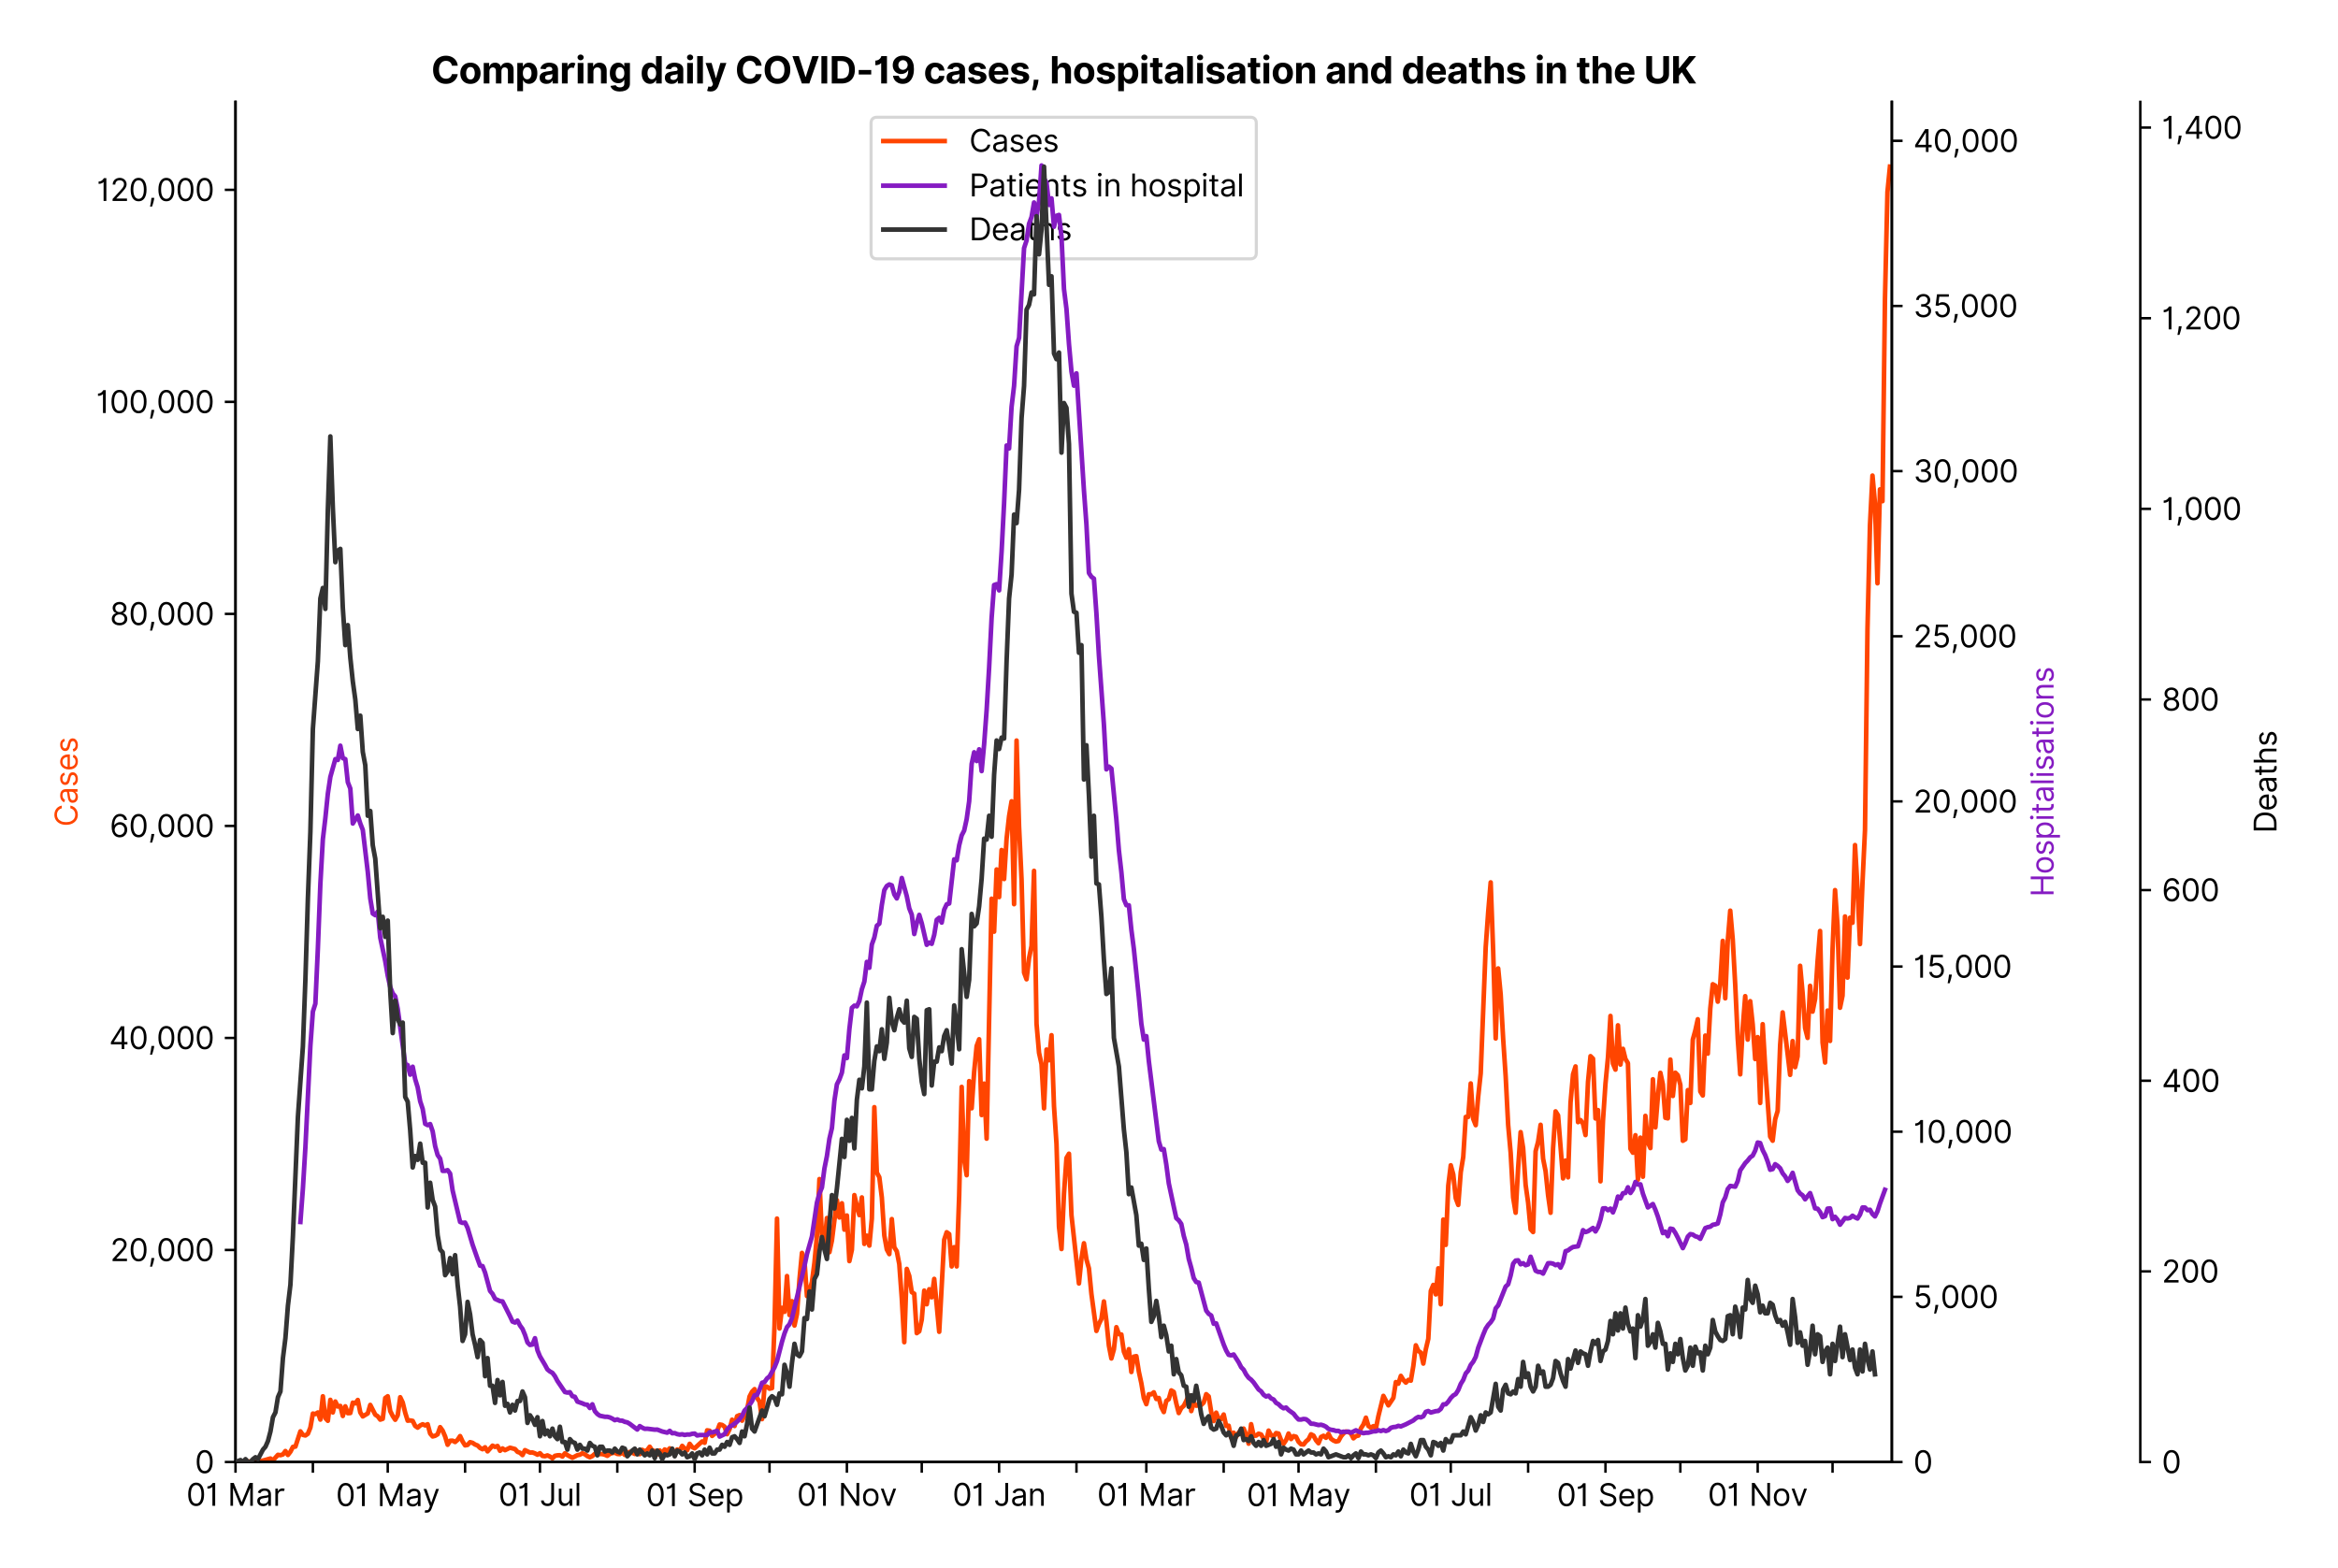 <?xml version="1.0" encoding="utf-8" standalone="no"?>
<!DOCTYPE svg PUBLIC "-//W3C//DTD SVG 1.1//EN"
  "http://www.w3.org/Graphics/SVG/1.1/DTD/svg11.dtd">
<svg xmlns:xlink="http://www.w3.org/1999/xlink" viewBox="0 0 762.239 511.234" xmlns="http://www.w3.org/2000/svg" version="1.1">
 <defs>
  <style type="text/css">*{stroke-linejoin: round; stroke-linecap: butt}</style>
 </defs>
 <g id="figure_1">
  <g id="patch_1">
   <path d="M 0 511.234 
L 762.239 511.234 
L 762.239 0 
L 0 0 
z
" style="fill: #ffffff"/>
  </g>
  <g id="axes_1">
   <g id="patch_2">
    <path d="M 76.784 476.745 
L 616.784 476.745 
L 616.784 33.225 
L 76.784 33.225 
z
" style="fill: #ffffff"/>
   </g>
   <g id="matplotlib.axis_1">
    <g id="xtick_1">
     <g id="line2d_1">
      <defs>
       <path id="mbb92592cbd" d="M 0 0 
L 0 3.5 
" style="stroke: #000000; stroke-width: 0.8"/>
      </defs>
      <g>
       <use xlink:href="#mbb92592cbd" x="76.784" y="476.745" style="stroke: #000000; stroke-width: 0.8"/>
      </g>
     </g>
     <g id="text_1">
      <!-- 01 Mar -->
      <g transform="translate(60.748 491.018)scale(0.1 -0.1)">
       <defs>
        <path id="Inter-Regular-30" d="M 2000 -64 
Q 1230 -64 806 561 
Q 382 1186 382 2327 
Q 382 3459 809 4088 
Q 1236 4718 2000 4718 
Q 2764 4718 3191 4088 
Q 3618 3459 3618 2327 
Q 3618 1186 3194 561 
Q 2771 -64 2000 -64 
z
M 2000 436 
Q 2509 436 2791 927 
Q 3073 1418 3073 2327 
Q 3073 3234 2789 3730 
Q 2505 4227 2000 4227 
Q 1496 4227 1211 3730 
Q 927 3234 927 2327 
Q 927 1418 1210 927 
Q 1493 436 2000 436 
z
" transform="scale(0.016)"/>
        <path id="Inter-Regular-31" d="M 1973 4655 
L 1973 0 
L 1409 0 
L 1409 3836 
L 1373 3836 
Q 1341 3773 1209 3692 
Q 1077 3611 868 3551 
Q 659 3491 391 3491 
L 391 3964 
Q 661 3964 859 4061 
Q 1057 4159 1190 4291 
Q 1323 4423 1392 4529 
Q 1461 4636 1473 4655 
L 1973 4655 
z
" transform="scale(0.016)"/>
        <path id="Inter-Regular-20" transform="scale(0.016)"/>
        <path id="Inter-Regular-4d" d="M 564 4655 
L 1236 4655 
L 2818 791 
L 2873 791 
L 4455 4655 
L 5127 4655 
L 5127 0 
L 4600 0 
L 4600 3536 
L 4555 3536 
L 3100 0 
L 2591 0 
L 1136 3536 
L 1091 3536 
L 1091 0 
L 564 0 
L 564 4655 
z
" transform="scale(0.016)"/>
        <path id="Inter-Regular-61" d="M 1518 -82 
Q 1186 -82 916 44 
Q 646 170 486 410 
Q 327 650 327 991 
Q 327 1291 445 1478 
Q 564 1666 761 1773 
Q 959 1880 1199 1933 
Q 1439 1986 1682 2018 
Q 2000 2059 2199 2080 
Q 2398 2102 2490 2154 
Q 2582 2207 2582 2336 
L 2582 2355 
Q 2582 2691 2399 2877 
Q 2216 3064 1846 3064 
Q 1461 3064 1243 2895 
Q 1025 2727 936 2536 
L 427 2718 
Q 564 3036 792 3214 
Q 1021 3393 1292 3464 
Q 1564 3536 1827 3536 
Q 1996 3536 2215 3496 
Q 2434 3457 2640 3334 
Q 2846 3211 2982 2963 
Q 3118 2716 3118 2300 
L 3118 0 
L 2582 0 
L 2582 473 
L 2555 473 
Q 2500 359 2373 229 
Q 2246 100 2034 9 
Q 1823 -82 1518 -82 
z
M 1600 400 
Q 1918 400 2137 525 
Q 2357 650 2469 847 
Q 2582 1045 2582 1264 
L 2582 1755 
Q 2548 1714 2433 1681 
Q 2318 1648 2169 1624 
Q 2021 1600 1881 1583 
Q 1741 1566 1655 1555 
Q 1446 1527 1265 1467 
Q 1084 1407 974 1287 
Q 864 1168 864 964 
Q 864 684 1072 542 
Q 1280 400 1600 400 
z
" transform="scale(0.016)"/>
        <path id="Inter-Regular-72" d="M 491 0 
L 491 3491 
L 1009 3491 
L 1009 2964 
L 1046 2964 
Q 1139 3223 1389 3384 
Q 1639 3545 1955 3545 
Q 2100 3545 2209 3511 
Q 2318 3477 2400 3418 
L 2218 2964 
Q 2161 2993 2085 3010 
Q 2009 3027 1909 3027 
Q 1527 3027 1277 2794 
Q 1027 2561 1027 2209 
L 1027 0 
L 491 0 
z
" transform="scale(0.016)"/>
       </defs>
       <use xlink:href="#Inter-Regular-30"/>
       <use xlink:href="#Inter-Regular-31" x="62.5"/>
       <use xlink:href="#Inter-Regular-20" x="106.676"/>
       <use xlink:href="#Inter-Regular-4d" x="134.801"/>
       <use xlink:href="#Inter-Regular-61" x="225.994"/>
       <use xlink:href="#Inter-Regular-72" x="282.386"/>
      </g>
     </g>
    </g>
    <g id="xtick_2">
     <g id="line2d_2">
      <g>
       <use xlink:href="#mbb92592cbd" x="102.004" y="476.745" style="stroke: #000000; stroke-width: 0.8"/>
      </g>
     </g>
    </g>
    <g id="xtick_3">
     <g id="line2d_3">
      <g>
       <use xlink:href="#mbb92592cbd" x="126.411" y="476.745" style="stroke: #000000; stroke-width: 0.8"/>
      </g>
     </g>
     <g id="text_2">
      <!-- 01 May -->
      <g transform="translate(109.507 491.117)scale(0.1 -0.1)">
       <defs>
        <path id="Inter-Regular-79" d="M 818 -1355 
Q 682 -1355 575 -1333 
Q 468 -1311 427 -1291 
L 564 -818 
Q 857 -893 1053 -814 
Q 1250 -736 1391 -345 
L 1509 -18 
L 218 3491 
L 800 3491 
L 1764 709 
L 1800 709 
L 2764 3491 
L 3346 3491 
L 1846 -564 
Q 1550 -1355 818 -1355 
z
" transform="scale(0.016)"/>
       </defs>
       <use xlink:href="#Inter-Regular-30"/>
       <use xlink:href="#Inter-Regular-31" x="62.5"/>
       <use xlink:href="#Inter-Regular-20" x="106.676"/>
       <use xlink:href="#Inter-Regular-4d" x="134.801"/>
       <use xlink:href="#Inter-Regular-61" x="225.994"/>
       <use xlink:href="#Inter-Regular-79" x="282.386"/>
      </g>
     </g>
    </g>
    <g id="xtick_4">
     <g id="line2d_4">
      <g>
       <use xlink:href="#mbb92592cbd" x="151.63" y="476.745" style="stroke: #000000; stroke-width: 0.8"/>
      </g>
     </g>
    </g>
    <g id="xtick_5">
     <g id="line2d_5">
      <g>
       <use xlink:href="#mbb92592cbd" x="176.037" y="476.745" style="stroke: #000000; stroke-width: 0.8"/>
      </g>
     </g>
     <g id="text_3">
      <!-- 01 Jul -->
      <g transform="translate(162.493 491.018)scale(0.1 -0.1)">
       <defs>
        <path id="Inter-Regular-4a" d="M 2346 4655 
L 2909 4655 
L 2909 1327 
Q 2909 657 2549 296 
Q 2189 -64 1582 -64 
Q 1200 -64 902 76 
Q 605 216 434 475 
Q 264 734 264 1091 
L 818 1091 
Q 818 795 1034 615 
Q 1250 436 1582 436 
Q 1948 436 2147 664 
Q 2346 893 2346 1327 
L 2346 4655 
z
" transform="scale(0.016)"/>
        <path id="Inter-Regular-75" d="M 2691 1427 
L 2691 3491 
L 3227 3491 
L 3227 0 
L 2691 0 
L 2691 591 
L 2655 591 
Q 2532 325 2273 140 
Q 2014 -45 1618 -45 
Q 1127 -45 809 280 
Q 491 605 491 1273 
L 491 3491 
L 1027 3491 
L 1027 1309 
Q 1027 927 1242 700 
Q 1457 473 1791 473 
Q 1991 473 2199 575 
Q 2407 677 2549 888 
Q 2691 1100 2691 1427 
z
" transform="scale(0.016)"/>
        <path id="Inter-Regular-6c" d="M 1027 4655 
L 1027 0 
L 491 0 
L 491 4655 
L 1027 4655 
z
" transform="scale(0.016)"/>
       </defs>
       <use xlink:href="#Inter-Regular-30"/>
       <use xlink:href="#Inter-Regular-31" x="62.5"/>
       <use xlink:href="#Inter-Regular-20" x="106.676"/>
       <use xlink:href="#Inter-Regular-4a" x="134.801"/>
       <use xlink:href="#Inter-Regular-75" x="189.063"/>
       <use xlink:href="#Inter-Regular-6c" x="247.159"/>
      </g>
     </g>
    </g>
    <g id="xtick_6">
     <g id="line2d_6">
      <g>
       <use xlink:href="#mbb92592cbd" x="201.257" y="476.745" style="stroke: #000000; stroke-width: 0.8"/>
      </g>
     </g>
    </g>
    <g id="xtick_7">
     <g id="line2d_7">
      <g>
       <use xlink:href="#mbb92592cbd" x="226.477" y="476.745" style="stroke: #000000; stroke-width: 0.8"/>
      </g>
     </g>
     <g id="text_4">
      <!-- 01 Sep -->
      <g transform="translate(210.589 491.117)scale(0.1 -0.1)">
       <defs>
        <path id="Inter-Regular-53" d="M 3109 3491 
Q 3068 3836 2777 4027 
Q 2486 4218 2064 4218 
Q 1600 4218 1318 3999 
Q 1036 3780 1036 3445 
Q 1036 3195 1189 3042 
Q 1343 2889 1553 2803 
Q 1764 2718 1936 2673 
L 2409 2545 
Q 2591 2498 2815 2414 
Q 3039 2330 3244 2185 
Q 3450 2041 3584 1816 
Q 3718 1591 3718 1264 
Q 3718 886 3521 581 
Q 3325 277 2949 97 
Q 2573 -82 2036 -82 
Q 1286 -82 845 272 
Q 405 627 364 1200 
L 946 1200 
Q 968 936 1124 764 
Q 1280 593 1519 510 
Q 1759 427 2036 427 
Q 2359 427 2616 533 
Q 2873 639 3023 828 
Q 3173 1018 3173 1273 
Q 3173 1505 3043 1650 
Q 2914 1795 2702 1886 
Q 2491 1977 2246 2045 
L 1673 2209 
Q 1127 2366 809 2657 
Q 491 2948 491 3418 
Q 491 3809 703 4101 
Q 916 4393 1276 4555 
Q 1636 4718 2082 4718 
Q 2532 4718 2882 4558 
Q 3232 4398 3437 4120 
Q 3643 3843 3655 3491 
L 3109 3491 
z
" transform="scale(0.016)"/>
        <path id="Inter-Regular-65" d="M 1955 -73 
Q 1450 -73 1085 151 
Q 721 375 524 778 
Q 327 1182 327 1718 
Q 327 2255 524 2665 
Q 721 3075 1074 3305 
Q 1427 3536 1900 3536 
Q 2173 3536 2439 3445 
Q 2705 3355 2923 3151 
Q 3141 2948 3270 2614 
Q 3400 2280 3400 1791 
L 3400 1564 
L 866 1564 
Q 884 1005 1183 707 
Q 1482 409 1955 409 
Q 2271 409 2498 545 
Q 2725 682 2827 955 
L 3346 809 
Q 3223 414 2854 170 
Q 2486 -73 1955 -73 
z
M 866 2027 
L 2855 2027 
Q 2855 2470 2595 2762 
Q 2336 3055 1900 3055 
Q 1593 3055 1368 2911 
Q 1143 2768 1013 2533 
Q 884 2298 866 2027 
z
" transform="scale(0.016)"/>
        <path id="Inter-Regular-70" d="M 491 -1309 
L 491 3491 
L 1009 3491 
L 1009 2936 
L 1073 2936 
Q 1132 3027 1237 3169 
Q 1343 3311 1542 3423 
Q 1741 3536 2082 3536 
Q 2523 3536 2859 3315 
Q 3196 3095 3384 2690 
Q 3573 2286 3573 1736 
Q 3573 1182 3384 776 
Q 3196 370 2861 148 
Q 2527 -73 2091 -73 
Q 1755 -73 1552 39 
Q 1350 152 1241 296 
Q 1132 441 1073 536 
L 1027 536 
L 1027 -1309 
L 491 -1309 
z
M 1018 1745 
Q 1018 1152 1276 780 
Q 1534 409 2018 409 
Q 2355 409 2581 587 
Q 2807 766 2921 1069 
Q 3036 1373 3036 1745 
Q 3036 2114 2923 2410 
Q 2811 2707 2585 2881 
Q 2359 3055 2018 3055 
Q 1527 3055 1272 2693 
Q 1018 2332 1018 1745 
z
" transform="scale(0.016)"/>
       </defs>
       <use xlink:href="#Inter-Regular-30"/>
       <use xlink:href="#Inter-Regular-31" x="62.5"/>
       <use xlink:href="#Inter-Regular-20" x="106.676"/>
       <use xlink:href="#Inter-Regular-53" x="134.801"/>
       <use xlink:href="#Inter-Regular-65" x="198.58"/>
       <use xlink:href="#Inter-Regular-70" x="256.818"/>
      </g>
     </g>
    </g>
    <g id="xtick_8">
     <g id="line2d_8">
      <g>
       <use xlink:href="#mbb92592cbd" x="250.883" y="476.745" style="stroke: #000000; stroke-width: 0.8"/>
      </g>
     </g>
    </g>
    <g id="xtick_9">
     <g id="line2d_9">
      <g>
       <use xlink:href="#mbb92592cbd" x="276.103" y="476.745" style="stroke: #000000; stroke-width: 0.8"/>
      </g>
     </g>
     <g id="text_5">
      <!-- 01 Nov -->
      <g transform="translate(259.832 491.018)scale(0.1 -0.1)">
       <defs>
        <path id="Inter-Regular-4e" d="M 4255 4655 
L 4255 0 
L 3709 0 
L 1173 3655 
L 1127 3655 
L 1127 0 
L 564 0 
L 564 4655 
L 1109 4655 
L 3655 991 
L 3700 991 
L 3700 4655 
L 4255 4655 
z
" transform="scale(0.016)"/>
        <path id="Inter-Regular-6f" d="M 1909 -73 
Q 1436 -73 1080 152 
Q 725 377 526 781 
Q 327 1186 327 1727 
Q 327 2273 526 2679 
Q 725 3086 1080 3311 
Q 1436 3536 1909 3536 
Q 2382 3536 2737 3311 
Q 3093 3086 3292 2679 
Q 3491 2273 3491 1727 
Q 3491 1186 3292 781 
Q 3093 377 2737 152 
Q 2382 -73 1909 -73 
z
M 1909 409 
Q 2268 409 2500 593 
Q 2732 777 2843 1077 
Q 2955 1377 2955 1727 
Q 2955 2077 2843 2379 
Q 2732 2682 2500 2868 
Q 2268 3055 1909 3055 
Q 1550 3055 1318 2868 
Q 1086 2682 975 2379 
Q 864 2077 864 1727 
Q 864 1377 975 1077 
Q 1086 777 1318 593 
Q 1550 409 1909 409 
z
" transform="scale(0.016)"/>
        <path id="Inter-Regular-76" d="M 3346 3491 
L 2055 0 
L 1509 0 
L 218 3491 
L 800 3491 
L 1764 709 
L 1800 709 
L 2764 3491 
L 3346 3491 
z
" transform="scale(0.016)"/>
       </defs>
       <use xlink:href="#Inter-Regular-30"/>
       <use xlink:href="#Inter-Regular-31" x="62.5"/>
       <use xlink:href="#Inter-Regular-20" x="106.676"/>
       <use xlink:href="#Inter-Regular-4e" x="134.801"/>
       <use xlink:href="#Inter-Regular-6f" x="210.085"/>
       <use xlink:href="#Inter-Regular-76" x="269.744"/>
      </g>
     </g>
    </g>
    <g id="xtick_10">
     <g id="line2d_10">
      <g>
       <use xlink:href="#mbb92592cbd" x="300.509" y="476.745" style="stroke: #000000; stroke-width: 0.8"/>
      </g>
     </g>
    </g>
    <g id="xtick_11">
     <g id="line2d_11">
      <g>
       <use xlink:href="#mbb92592cbd" x="325.729" y="476.745" style="stroke: #000000; stroke-width: 0.8"/>
      </g>
     </g>
     <g id="text_6">
      <!-- 01 Jan -->
      <g transform="translate(310.53 491.018)scale(0.1 -0.1)">
       <defs>
        <path id="Inter-Regular-6e" d="M 1027 2100 
L 1027 0 
L 491 0 
L 491 3491 
L 1009 3491 
L 1009 2945 
L 1055 2945 
Q 1177 3211 1427 3373 
Q 1677 3536 2073 3536 
Q 2602 3536 2928 3211 
Q 3255 2886 3255 2218 
L 3255 0 
L 2718 0 
L 2718 2182 
Q 2718 2593 2504 2824 
Q 2291 3055 1918 3055 
Q 1534 3055 1280 2806 
Q 1027 2557 1027 2100 
z
" transform="scale(0.016)"/>
       </defs>
       <use xlink:href="#Inter-Regular-30"/>
       <use xlink:href="#Inter-Regular-31" x="62.5"/>
       <use xlink:href="#Inter-Regular-20" x="106.676"/>
       <use xlink:href="#Inter-Regular-4a" x="134.801"/>
       <use xlink:href="#Inter-Regular-61" x="189.063"/>
       <use xlink:href="#Inter-Regular-6e" x="245.455"/>
      </g>
     </g>
    </g>
    <g id="xtick_12">
     <g id="line2d_12">
      <g>
       <use xlink:href="#mbb92592cbd" x="350.949" y="476.745" style="stroke: #000000; stroke-width: 0.8"/>
      </g>
     </g>
    </g>
    <g id="xtick_13">
     <g id="line2d_13">
      <g>
       <use xlink:href="#mbb92592cbd" x="373.728" y="476.745" style="stroke: #000000; stroke-width: 0.8"/>
      </g>
     </g>
     <g id="text_7">
      <!-- 01 Mar -->
      <g transform="translate(357.691 491.018)scale(0.1 -0.1)">
       <use xlink:href="#Inter-Regular-30"/>
       <use xlink:href="#Inter-Regular-31" x="62.5"/>
       <use xlink:href="#Inter-Regular-20" x="106.676"/>
       <use xlink:href="#Inter-Regular-4d" x="134.801"/>
       <use xlink:href="#Inter-Regular-61" x="225.994"/>
       <use xlink:href="#Inter-Regular-72" x="282.386"/>
      </g>
     </g>
    </g>
    <g id="xtick_14">
     <g id="line2d_14">
      <g>
       <use xlink:href="#mbb92592cbd" x="398.948" y="476.745" style="stroke: #000000; stroke-width: 0.8"/>
      </g>
     </g>
    </g>
    <g id="xtick_15">
     <g id="line2d_15">
      <g>
       <use xlink:href="#mbb92592cbd" x="423.354" y="476.745" style="stroke: #000000; stroke-width: 0.8"/>
      </g>
     </g>
     <g id="text_8">
      <!-- 01 May -->
      <g transform="translate(406.451 491.117)scale(0.1 -0.1)">
       <use xlink:href="#Inter-Regular-30"/>
       <use xlink:href="#Inter-Regular-31" x="62.5"/>
       <use xlink:href="#Inter-Regular-20" x="106.676"/>
       <use xlink:href="#Inter-Regular-4d" x="134.801"/>
       <use xlink:href="#Inter-Regular-61" x="225.994"/>
       <use xlink:href="#Inter-Regular-79" x="282.386"/>
      </g>
     </g>
    </g>
    <g id="xtick_16">
     <g id="line2d_16">
      <g>
       <use xlink:href="#mbb92592cbd" x="448.574" y="476.745" style="stroke: #000000; stroke-width: 0.8"/>
      </g>
     </g>
    </g>
    <g id="xtick_17">
     <g id="line2d_17">
      <g>
       <use xlink:href="#mbb92592cbd" x="472.98" y="476.745" style="stroke: #000000; stroke-width: 0.8"/>
      </g>
     </g>
     <g id="text_9">
      <!-- 01 Jul -->
      <g transform="translate(459.437 491.018)scale(0.1 -0.1)">
       <use xlink:href="#Inter-Regular-30"/>
       <use xlink:href="#Inter-Regular-31" x="62.5"/>
       <use xlink:href="#Inter-Regular-20" x="106.676"/>
       <use xlink:href="#Inter-Regular-4a" x="134.801"/>
       <use xlink:href="#Inter-Regular-75" x="189.063"/>
       <use xlink:href="#Inter-Regular-6c" x="247.159"/>
      </g>
     </g>
    </g>
    <g id="xtick_18">
     <g id="line2d_18">
      <g>
       <use xlink:href="#mbb92592cbd" x="498.2" y="476.745" style="stroke: #000000; stroke-width: 0.8"/>
      </g>
     </g>
    </g>
    <g id="xtick_19">
     <g id="line2d_19">
      <g>
       <use xlink:href="#mbb92592cbd" x="523.42" y="476.745" style="stroke: #000000; stroke-width: 0.8"/>
      </g>
     </g>
     <g id="text_10">
      <!-- 01 Sep -->
      <g transform="translate(507.533 491.117)scale(0.1 -0.1)">
       <use xlink:href="#Inter-Regular-30"/>
       <use xlink:href="#Inter-Regular-31" x="62.5"/>
       <use xlink:href="#Inter-Regular-20" x="106.676"/>
       <use xlink:href="#Inter-Regular-53" x="134.801"/>
       <use xlink:href="#Inter-Regular-65" x="198.58"/>
       <use xlink:href="#Inter-Regular-70" x="256.818"/>
      </g>
     </g>
    </g>
    <g id="xtick_20">
     <g id="line2d_20">
      <g>
       <use xlink:href="#mbb92592cbd" x="547.827" y="476.745" style="stroke: #000000; stroke-width: 0.8"/>
      </g>
     </g>
    </g>
    <g id="xtick_21">
     <g id="line2d_21">
      <g>
       <use xlink:href="#mbb92592cbd" x="573.046" y="476.745" style="stroke: #000000; stroke-width: 0.8"/>
      </g>
     </g>
     <g id="text_11">
      <!-- 01 Nov -->
      <g transform="translate(556.775 491.018)scale(0.1 -0.1)">
       <use xlink:href="#Inter-Regular-30"/>
       <use xlink:href="#Inter-Regular-31" x="62.5"/>
       <use xlink:href="#Inter-Regular-20" x="106.676"/>
       <use xlink:href="#Inter-Regular-4e" x="134.801"/>
       <use xlink:href="#Inter-Regular-6f" x="210.085"/>
       <use xlink:href="#Inter-Regular-76" x="269.744"/>
      </g>
     </g>
    </g>
    <g id="xtick_22">
     <g id="line2d_22">
      <g>
       <use xlink:href="#mbb92592cbd" x="597.453" y="476.745" style="stroke: #000000; stroke-width: 0.8"/>
      </g>
     </g>
    </g>
   </g>
   <g id="matplotlib.axis_2">
    <g id="ytick_1">
     <g id="line2d_23">
      <defs>
       <path id="m7ccdd3c078" d="M 0 0 
L -3.5 0 
" style="stroke: #000000; stroke-width: 0.8"/>
      </defs>
      <g>
       <use xlink:href="#m7ccdd3c078" x="76.784" y="476.745" style="stroke: #000000; stroke-width: 0.8"/>
      </g>
     </g>
     <g id="text_12">
      <!-- 0 -->
      <g transform="translate(63.534 480.382)scale(0.1 -0.1)">
       <use xlink:href="#Inter-Regular-30"/>
      </g>
     </g>
    </g>
    <g id="ytick_2">
     <g id="line2d_24">
      <g>
       <use xlink:href="#m7ccdd3c078" x="76.784" y="407.605" style="stroke: #000000; stroke-width: 0.8"/>
      </g>
     </g>
     <g id="text_13">
      <!-- 20,000 -->
      <g transform="translate(35.934 411.241)scale(0.1 -0.1)">
       <defs>
        <path id="Inter-Regular-32" d="M 482 0 
L 482 409 
L 2018 2091 
Q 2289 2386 2464 2605 
Q 2639 2825 2724 3019 
Q 2809 3214 2809 3427 
Q 2809 3795 2553 4011 
Q 2298 4227 1918 4227 
Q 1514 4227 1275 3985 
Q 1036 3743 1036 3345 
L 500 3345 
Q 500 3755 688 4064 
Q 877 4373 1203 4545 
Q 1530 4718 1936 4718 
Q 2346 4718 2661 4545 
Q 2977 4373 3156 4079 
Q 3336 3786 3336 3427 
Q 3336 3170 3244 2926 
Q 3152 2682 2926 2383 
Q 2700 2084 2300 1655 
L 1255 536 
L 1255 500 
L 3418 500 
L 3418 0 
L 482 0 
z
" transform="scale(0.016)"/>
        <path id="Inter-Regular-2c" d="M 1291 636 
L 1255 391 
Q 1216 132 1137 -163 
Q 1059 -459 975 -720 
Q 891 -982 836 -1136 
L 427 -1136 
Q 457 -991 504 -752 
Q 552 -514 601 -219 
Q 650 75 682 382 
L 709 636 
L 1291 636 
z
" transform="scale(0.016)"/>
       </defs>
       <use xlink:href="#Inter-Regular-32"/>
       <use xlink:href="#Inter-Regular-30" x="60.511"/>
       <use xlink:href="#Inter-Regular-2c" x="123.011"/>
       <use xlink:href="#Inter-Regular-30" x="150.994"/>
       <use xlink:href="#Inter-Regular-30" x="213.494"/>
       <use xlink:href="#Inter-Regular-30" x="275.994"/>
      </g>
     </g>
    </g>
    <g id="ytick_3">
     <g id="line2d_25">
      <g>
       <use xlink:href="#m7ccdd3c078" x="76.784" y="338.464" style="stroke: #000000; stroke-width: 0.8"/>
      </g>
     </g>
     <g id="text_14">
      <!-- 40,000 -->
      <g transform="translate(35.566 342.101)scale(0.1 -0.1)">
       <defs>
        <path id="Inter-Regular-34" d="M 373 955 
L 373 1418 
L 2418 4655 
L 3100 4655 
L 3100 1455 
L 3736 1455 
L 3736 955 
L 3100 955 
L 3100 0 
L 2564 0 
L 2564 955 
L 373 955 
z
M 2564 1455 
L 2564 3936 
L 2527 3936 
L 982 1491 
L 982 1455 
L 2564 1455 
z
" transform="scale(0.016)"/>
       </defs>
       <use xlink:href="#Inter-Regular-34"/>
       <use xlink:href="#Inter-Regular-30" x="64.205"/>
       <use xlink:href="#Inter-Regular-2c" x="126.705"/>
       <use xlink:href="#Inter-Regular-30" x="154.688"/>
       <use xlink:href="#Inter-Regular-30" x="217.188"/>
       <use xlink:href="#Inter-Regular-30" x="279.688"/>
      </g>
     </g>
    </g>
    <g id="ytick_4">
     <g id="line2d_26">
      <g>
       <use xlink:href="#m7ccdd3c078" x="76.784" y="269.324" style="stroke: #000000; stroke-width: 0.8"/>
      </g>
     </g>
     <g id="text_15">
      <!-- 60,000 -->
      <g transform="translate(35.75 272.96)scale(0.1 -0.1)">
       <defs>
        <path id="Inter-Regular-36" d="M 2027 -64 
Q 1741 -59 1454 45 
Q 1168 150 932 399 
Q 696 648 552 1074 
Q 409 1500 409 2145 
Q 409 3386 861 4056 
Q 1314 4727 2100 4727 
Q 2686 4727 3073 4384 
Q 3461 4041 3546 3491 
L 2991 3491 
Q 2914 3811 2691 4019 
Q 2468 4227 2100 4227 
Q 1559 4227 1249 3755 
Q 939 3284 936 2427 
L 973 2427 
Q 1164 2716 1461 2880 
Q 1759 3045 2118 3045 
Q 2518 3045 2850 2846 
Q 3182 2648 3382 2299 
Q 3582 1950 3582 1500 
Q 3582 1068 3389 710 
Q 3196 352 2847 142 
Q 2498 -68 2027 -64 
z
M 2027 436 
Q 2314 436 2542 579 
Q 2771 723 2903 964 
Q 3036 1205 3036 1500 
Q 3036 1789 2908 2026 
Q 2780 2264 2556 2404 
Q 2332 2545 2046 2545 
Q 1757 2545 1525 2397 
Q 1293 2250 1157 2010 
Q 1021 1770 1018 1491 
Q 1018 1214 1149 973 
Q 1280 732 1508 584 
Q 1736 436 2027 436 
z
" transform="scale(0.016)"/>
       </defs>
       <use xlink:href="#Inter-Regular-36"/>
       <use xlink:href="#Inter-Regular-30" x="62.358"/>
       <use xlink:href="#Inter-Regular-2c" x="124.858"/>
       <use xlink:href="#Inter-Regular-30" x="152.841"/>
       <use xlink:href="#Inter-Regular-30" x="215.341"/>
       <use xlink:href="#Inter-Regular-30" x="277.841"/>
      </g>
     </g>
    </g>
    <g id="ytick_5">
     <g id="line2d_27">
      <g>
       <use xlink:href="#m7ccdd3c078" x="76.784" y="200.183" style="stroke: #000000; stroke-width: 0.8"/>
      </g>
     </g>
     <g id="text_16">
      <!-- 80,000 -->
      <g transform="translate(35.82 203.82)scale(0.1 -0.1)">
       <defs>
        <path id="Inter-Regular-38" d="M 1973 -64 
Q 1505 -64 1147 103 
Q 789 270 589 564 
Q 389 859 391 1236 
Q 389 1532 507 1783 
Q 625 2034 830 2203 
Q 1036 2373 1291 2418 
L 1291 2445 
Q 957 2532 759 2821 
Q 561 3111 564 3482 
Q 561 3836 743 4115 
Q 925 4395 1244 4556 
Q 1564 4718 1973 4718 
Q 2377 4718 2695 4556 
Q 3014 4395 3197 4115 
Q 3380 3836 3382 3482 
Q 3380 3111 3181 2821 
Q 2982 2532 2655 2445 
L 2655 2418 
Q 2907 2373 3109 2203 
Q 3311 2034 3431 1783 
Q 3552 1532 3555 1236 
Q 3552 859 3351 564 
Q 3150 270 2794 103 
Q 2439 -64 1973 -64 
z
M 1973 436 
Q 2446 436 2722 662 
Q 2998 889 3000 1264 
Q 2998 1527 2864 1729 
Q 2730 1932 2499 2048 
Q 2268 2164 1973 2164 
Q 1675 2164 1442 2048 
Q 1209 1932 1076 1729 
Q 943 1527 946 1264 
Q 943 889 1218 662 
Q 1493 436 1973 436 
z
M 1973 2645 
Q 2348 2645 2591 2864 
Q 2834 3084 2836 3445 
Q 2834 3800 2596 4013 
Q 2359 4227 1973 4227 
Q 1582 4227 1344 4013 
Q 1107 3800 1109 3445 
Q 1107 3084 1349 2864 
Q 1591 2645 1973 2645 
z
" transform="scale(0.016)"/>
       </defs>
       <use xlink:href="#Inter-Regular-38"/>
       <use xlink:href="#Inter-Regular-30" x="61.648"/>
       <use xlink:href="#Inter-Regular-2c" x="124.148"/>
       <use xlink:href="#Inter-Regular-30" x="152.131"/>
       <use xlink:href="#Inter-Regular-30" x="214.631"/>
       <use xlink:href="#Inter-Regular-30" x="277.131"/>
      </g>
     </g>
    </g>
    <g id="ytick_6">
     <g id="line2d_28">
      <g>
       <use xlink:href="#m7ccdd3c078" x="76.784" y="131.043" style="stroke: #000000; stroke-width: 0.8"/>
      </g>
     </g>
     <g id="text_17">
      <!-- 100,000 -->
      <g transform="translate(31.319 134.679)scale(0.1 -0.1)">
       <use xlink:href="#Inter-Regular-31"/>
       <use xlink:href="#Inter-Regular-30" x="44.176"/>
       <use xlink:href="#Inter-Regular-30" x="106.676"/>
       <use xlink:href="#Inter-Regular-2c" x="169.176"/>
       <use xlink:href="#Inter-Regular-30" x="197.159"/>
       <use xlink:href="#Inter-Regular-30" x="259.659"/>
       <use xlink:href="#Inter-Regular-30" x="322.159"/>
      </g>
     </g>
    </g>
    <g id="ytick_7">
     <g id="line2d_29">
      <g>
       <use xlink:href="#m7ccdd3c078" x="76.784" y="61.902" style="stroke: #000000; stroke-width: 0.8"/>
      </g>
     </g>
     <g id="text_18">
      <!-- 120,000 -->
      <g transform="translate(31.517 65.539)scale(0.1 -0.1)">
       <use xlink:href="#Inter-Regular-31"/>
       <use xlink:href="#Inter-Regular-32" x="44.176"/>
       <use xlink:href="#Inter-Regular-30" x="104.688"/>
       <use xlink:href="#Inter-Regular-2c" x="167.188"/>
       <use xlink:href="#Inter-Regular-30" x="195.171"/>
       <use xlink:href="#Inter-Regular-30" x="257.671"/>
       <use xlink:href="#Inter-Regular-30" x="320.171"/>
      </g>
     </g>
    </g>
    <g id="text_19">
     <!-- Cases -->
     <g style="fill: #ff4500" transform="translate(25.273 269.581)rotate(-90)scale(0.1 -0.1)">
      <defs>
       <path id="Inter-Regular-43" d="M 4309 3200 
L 3746 3200 
Q 3677 3523 3484 3743 
Q 3291 3964 3018 4077 
Q 2746 4191 2436 4191 
Q 2014 4191 1672 3977 
Q 1330 3764 1128 3348 
Q 927 2932 927 2327 
Q 927 1723 1128 1307 
Q 1330 891 1672 677 
Q 2014 464 2436 464 
Q 2746 464 3018 577 
Q 3291 691 3484 911 
Q 3677 1132 3746 1455 
L 4309 1455 
Q 4223 977 3957 637 
Q 3691 298 3298 117 
Q 2905 -64 2436 -64 
Q 1841 -64 1377 227 
Q 914 518 648 1054 
Q 382 1591 382 2327 
Q 382 3064 648 3600 
Q 914 4136 1377 4427 
Q 1841 4718 2436 4718 
Q 2905 4718 3298 4537 
Q 3691 4357 3957 4017 
Q 4223 3677 4309 3200 
z
" transform="scale(0.016)"/>
       <path id="Inter-Regular-73" d="M 2964 2709 
L 2482 2573 
Q 2411 2755 2245 2914 
Q 2080 3073 1727 3073 
Q 1407 3073 1194 2926 
Q 982 2780 982 2555 
Q 982 2355 1127 2239 
Q 1273 2123 1582 2045 
L 2100 1918 
Q 3027 1691 3027 973 
Q 3027 673 2855 436 
Q 2684 200 2377 63 
Q 2071 -73 1664 -73 
Q 1130 -73 780 159 
Q 430 391 336 836 
L 846 964 
Q 989 400 1655 400 
Q 2030 400 2251 560 
Q 2473 720 2473 945 
Q 2473 1316 1955 1436 
L 1373 1573 
Q 893 1686 669 1926 
Q 446 2166 446 2527 
Q 446 2823 613 3050 
Q 780 3277 1069 3406 
Q 1359 3536 1727 3536 
Q 2246 3536 2542 3309 
Q 2839 3082 2964 2709 
z
" transform="scale(0.016)"/>
      </defs>
      <use xlink:href="#Inter-Regular-43"/>
      <use xlink:href="#Inter-Regular-61" x="72.727"/>
      <use xlink:href="#Inter-Regular-73" x="129.119"/>
      <use xlink:href="#Inter-Regular-65" x="181.392"/>
      <use xlink:href="#Inter-Regular-73" x="239.631"/>
     </g>
    </g>
   </g>
   <g id="line2d_30">
    <path d="M 52.378 476.738 
L 66.208 476.745 
L 78.411 476.707 
L 80.039 476.645 
L 82.479 476.52 
L 84.106 476.565 
L 85.733 476.282 
L 88.174 475.604 
L 88.988 476.22 
L 90.615 474.408 
L 91.428 474.522 
L 92.242 474.277 
L 93.055 473.167 
L 93.869 474.446 
L 94.682 473.402 
L 95.496 471.812 
L 96.309 471.725 
L 97.937 466.754 
L 98.75 467.909 
L 99.564 468.096 
L 100.377 467.532 
L 101.191 465.51 
L 102.004 460.957 
L 102.818 461.112 
L 103.631 460.594 
L 104.445 462.917 
L 105.258 455.315 
L 106.072 462.423 
L 106.886 463.304 
L 107.699 456.47 
L 108.513 460.583 
L 109.326 457.019 
L 110.14 458.651 
L 110.953 458.464 
L 111.767 461.735 
L 112.58 458.589 
L 113.394 460.825 
L 114.207 460.78 
L 115.021 457.389 
L 115.835 457.641 
L 116.648 456.521 
L 117.462 460.58 
L 118.275 461.876 
L 119.902 460.901 
L 120.716 458.125 
L 122.343 461.316 
L 123.156 461.845 
L 123.97 462.931 
L 124.783 462.654 
L 125.597 455.892 
L 126.411 455.308 
L 127.224 460.131 
L 128.038 461.745 
L 128.851 462.969 
L 129.665 461.513 
L 130.478 455.619 
L 131.292 457.337 
L 132.105 460.673 
L 132.919 463.276 
L 133.732 463.183 
L 134.546 463.342 
L 135.36 464.981 
L 136.173 465.537 
L 136.987 464.832 
L 137.8 464.438 
L 138.614 464.815 
L 139.427 464.431 
L 140.241 467.466 
L 141.054 468.407 
L 141.868 468.199 
L 142.681 467.705 
L 143.495 465.382 
L 144.309 466.516 
L 145.122 468.417 
L 145.936 471.127 
L 146.749 469.817 
L 147.563 469.786 
L 148.376 470.222 
L 149.19 469.503 
L 150.003 468.293 
L 150.817 470.052 
L 151.63 471.317 
L 152.444 471.169 
L 153.258 470.277 
L 154.071 470.505 
L 154.885 471.041 
L 155.698 471.362 
L 156.512 472.161 
L 157.325 472.579 
L 158.139 471.95 
L 158.952 473.278 
L 160.579 471.418 
L 161.393 471.819 
L 162.207 471.511 
L 163.02 473.094 
L 163.834 472.323 
L 164.647 472.89 
L 166.274 472.092 
L 167.901 472.524 
L 168.715 473.433 
L 169.528 473.724 
L 170.342 474.488 
L 171.156 472.88 
L 172.783 473.668 
L 173.596 473.63 
L 174.41 473.928 
L 175.223 474.363 
L 176.037 473.879 
L 176.85 474.754 
L 177.664 474.864 
L 178.477 474.588 
L 179.291 474.961 
L 180.105 475.559 
L 180.918 474.736 
L 181.732 474.567 
L 182.545 474.526 
L 183.359 474.975 
L 184.172 473.91 
L 184.986 474.498 
L 186.613 475.369 
L 188.24 474.526 
L 189.053 474.37 
L 189.867 473.886 
L 190.681 474.235 
L 191.494 474.819 
L 192.308 475.207 
L 193.121 474.809 
L 193.935 474.087 
L 196.375 474.17 
L 197.189 474.377 
L 198.002 474.736 
L 198.816 474.107 
L 199.63 473.82 
L 200.443 473.703 
L 201.257 474.114 
L 202.07 474.173 
L 202.884 473.641 
L 203.697 474.429 
L 204.511 473.661 
L 205.324 473.461 
L 206.138 473.734 
L 206.951 474.125 
L 207.765 473.074 
L 208.579 474.187 
L 209.392 472.776 
L 210.206 473.257 
L 211.019 472.842 
L 211.833 471.763 
L 212.646 473.022 
L 213.46 473.15 
L 214.273 474.28 
L 215.087 472.98 
L 215.9 473.938 
L 216.714 472.659 
L 217.528 473.174 
L 218.341 472.292 
L 219.155 472.735 
L 219.968 473.796 
L 220.782 472.652 
L 221.595 473.122 
L 222.409 471.483 
L 223.222 472.334 
L 224.036 472.915 
L 224.849 470.816 
L 225.663 471.884 
L 226.477 472.268 
L 228.917 470.038 
L 229.731 470.477 
L 230.544 466.415 
L 231.358 466.554 
L 232.171 468.241 
L 232.985 467.553 
L 233.798 466.654 
L 234.612 464.511 
L 235.426 464.656 
L 236.239 465.233 
L 237.053 467.684 
L 237.866 466.011 
L 238.68 462.948 
L 239.493 465.008 
L 240.307 461.804 
L 241.12 461.458 
L 241.934 463.266 
L 242.747 461.645 
L 243.561 459.716 
L 244.374 455.388 
L 245.188 453.811 
L 246.002 452.981 
L 246.815 455.858 
L 247.629 457.064 
L 248.442 462.765 
L 249.256 452.051 
L 250.069 452.172 
L 250.883 452.843 
L 251.696 452.656 
L 252.51 432.246 
L 253.323 397.368 
L 254.137 433.207 
L 254.951 426.473 
L 255.764 427.787 
L 256.578 416.109 
L 257.391 428.817 
L 258.205 424.316 
L 259.018 432.246 
L 259.832 428.443 
L 260.645 417.167 
L 261.459 408.559 
L 262.272 411.131 
L 263.086 422.643 
L 263.9 420.841 
L 264.713 418.038 
L 265.527 411.739 
L 266.34 403.003 
L 267.154 384.484 
L 267.967 403.311 
L 268.781 405.772 
L 269.594 397.192 
L 270.408 408.33 
L 271.221 404.528 
L 272.849 391.353 
L 273.662 397.009 
L 274.476 392.376 
L 275.289 400.984 
L 276.103 396.355 
L 276.916 411.234 
L 277.73 407.542 
L 278.543 389.707 
L 279.357 393.289 
L 280.17 396.241 
L 280.984 390.468 
L 281.798 405.627 
L 282.611 402.938 
L 283.425 406.18 
L 284.238 397.406 
L 285.052 361.038 
L 285.865 382.365 
L 286.679 383.889 
L 287.492 390.451 
L 288.306 402.893 
L 289.119 407.428 
L 289.933 408.956 
L 290.747 397.527 
L 291.56 406.733 
L 292.374 408.037 
L 293.187 412.23 
L 294.001 423.334 
L 294.814 437.684 
L 295.628 413.782 
L 296.441 416.057 
L 297.255 421.357 
L 298.068 421.879 
L 298.882 434.725 
L 299.696 434.12 
L 300.509 430.317 
L 301.323 420.845 
L 302.136 425.308 
L 302.95 420.402 
L 303.763 423.026 
L 304.577 417.035 
L 306.204 434.286 
L 307.831 404.272 
L 308.644 401.824 
L 309.458 402.412 
L 310.272 412.973 
L 311.085 406.695 
L 311.899 412.963 
L 312.712 389.763 
L 313.526 354.425 
L 314.339 378.196 
L 315.153 383.226 
L 315.966 352.541 
L 316.78 361.405 
L 317.593 349.513 
L 318.407 341.102 
L 319.221 338.889 
L 320.034 363.614 
L 320.848 353.36 
L 321.661 371.302 
L 323.288 293.056 
L 324.102 303.814 
L 324.915 283.525 
L 325.729 292.537 
L 326.542 277.188 
L 327.356 286.643 
L 328.17 273.527 
L 328.983 266.157 
L 329.797 261.296 
L 330.61 294.843 
L 331.424 241.484 
L 332.237 269.541 
L 333.051 286.816 
L 333.864 317.138 
L 334.678 319.336 
L 335.491 312.45 
L 336.305 308.45 
L 337.119 283.978 
L 337.932 333.811 
L 338.746 343.311 
L 339.559 346.986 
L 340.373 361.436 
L 341.186 342.249 
L 342 345.751 
L 342.813 337.562 
L 343.627 360.755 
L 344.44 373.02 
L 345.254 400.016 
L 346.068 407.297 
L 346.881 389.255 
L 347.695 377.598 
L 348.508 376.218 
L 349.322 396.283 
L 351.762 418.529 
L 352.576 410.363 
L 353.389 405.413 
L 354.203 410.667 
L 355.017 413.613 
L 355.83 421.968 
L 357.457 434.002 
L 358.271 431.759 
L 359.084 430.096 
L 359.898 424.392 
L 360.711 430.739 
L 361.525 438.815 
L 362.338 442.987 
L 363.152 440.014 
L 363.966 432.779 
L 364.779 435.064 
L 365.593 435.167 
L 366.406 440.771 
L 367.22 442.749 
L 368.033 439.959 
L 368.847 447.398 
L 369.66 442.389 
L 370.474 442.227 
L 371.287 447.281 
L 372.101 451.045 
L 372.914 455.882 
L 373.728 457.887 
L 374.542 454.651 
L 375.355 454.672 
L 376.169 454.022 
L 376.982 456.186 
L 377.796 455.865 
L 378.609 458.848 
L 379.423 460.455 
L 380.236 456.812 
L 381.05 456.259 
L 381.863 453.4 
L 382.677 453.898 
L 383.491 457.614 
L 384.304 460.78 
L 385.118 459.152 
L 385.931 458.444 
L 386.745 456.839 
L 387.558 454.955 
L 388.372 460.144 
L 389.185 457.431 
L 389.999 458.381 
L 391.626 458.15 
L 392.44 457.368 
L 393.253 454.63 
L 394.067 455.356 
L 394.88 460.445 
L 395.694 463.394 
L 396.507 460.656 
L 397.321 462.779 
L 398.134 462.737 
L 398.948 461.261 
L 399.761 464.984 
L 400.575 464.912 
L 401.389 468.804 
L 402.202 467.197 
L 403.016 468.521 
L 403.829 467.193 
L 404.643 466.27 
L 405.456 465.855 
L 406.27 467.795 
L 407.083 470.764 
L 407.897 464.41 
L 408.71 468.199 
L 409.524 468.134 
L 410.338 467.508 
L 411.151 467.771 
L 411.965 469.119 
L 412.778 470.239 
L 413.592 466.502 
L 414.405 468.019 
L 415.219 468.462 
L 416.032 467.311 
L 416.846 467.487 
L 417.659 469.62 
L 418.473 470.827 
L 419.287 469.61 
L 420.1 467.463 
L 420.914 469.257 
L 421.727 468.293 
L 422.541 468.514 
L 423.354 470.152 
L 424.168 470.968 
L 424.981 471.044 
L 425.795 470.018 
L 426.608 469.333 
L 427.422 467.712 
L 428.236 468.137 
L 429.049 469.668 
L 429.863 470.626 
L 430.676 468.597 
L 431.49 468.192 
L 432.303 468.849 
L 433.117 467.56 
L 433.93 469.164 
L 434.744 469.738 
L 435.557 470.087 
L 436.371 469.904 
L 437.184 468.407 
L 437.998 467.425 
L 438.812 466.81 
L 439.625 466.965 
L 440.439 467.432 
L 441.252 469.019 
L 442.066 468.313 
L 442.879 468.127 
L 443.693 465.752 
L 444.506 464.5 
L 445.32 462.288 
L 446.133 464.998 
L 446.947 465.544 
L 447.761 465.05 
L 448.574 465.804 
L 449.388 461.776 
L 451.015 455.18 
L 452.642 458.281 
L 454.269 455.837 
L 455.082 450.679 
L 455.896 451.187 
L 456.71 448.657 
L 457.523 449.995 
L 458.337 450.852 
L 459.15 449.981 
L 459.964 450.219 
L 460.777 445.442 
L 461.591 438.694 
L 462.404 440.529 
L 463.218 441.065 
L 464.031 444.65 
L 464.845 439.986 
L 465.659 436.557 
L 466.472 420.966 
L 467.286 419.002 
L 468.099 422.089 
L 468.913 413.585 
L 469.726 425.318 
L 470.54 397.69 
L 471.353 405.949 
L 472.167 386.627 
L 472.98 379.986 
L 473.794 382.973 
L 474.608 390.717 
L 475.421 392.919 
L 476.235 382.251 
L 477.048 377.276 
L 477.862 364.226 
L 478.675 364.215 
L 479.489 353.305 
L 480.302 364.851 
L 481.116 366.908 
L 481.929 357.578 
L 482.743 350.01 
L 484.37 308.896 
L 485.184 297.429 
L 485.997 287.736 
L 486.811 310.251 
L 487.624 338.637 
L 488.438 315.793 
L 489.251 324.276 
L 490.065 338.789 
L 490.878 350.947 
L 491.692 366.829 
L 492.506 375.893 
L 493.319 390.492 
L 494.133 395.467 
L 494.946 380.868 
L 495.76 369.173 
L 496.573 374.341 
L 497.387 386.365 
L 498.2 392.152 
L 499.014 400.856 
L 499.827 401.759 
L 500.641 375.413 
L 501.454 372.291 
L 502.268 366.784 
L 503.082 377.833 
L 503.895 381.922 
L 504.709 389.763 
L 505.522 395.47 
L 506.336 374.376 
L 507.149 362.407 
L 507.963 363.7 
L 509.59 384.27 
L 510.403 378.434 
L 511.217 383.917 
L 512.031 359.538 
L 512.844 350.315 
L 513.658 347.75 
L 514.471 365.92 
L 515.285 365.246 
L 516.098 366.418 
L 516.912 370.137 
L 517.725 352.821 
L 518.539 344.407 
L 519.352 345.219 
L 520.166 364.717 
L 520.98 361.986 
L 521.793 385.217 
L 522.607 365.494 
L 523.42 353.353 
L 524.234 344.846 
L 525.047 331.287 
L 525.861 346.837 
L 526.674 348.797 
L 527.488 334.343 
L 528.301 347.145 
L 529.115 342.007 
L 529.929 345.333 
L 530.742 346.685 
L 531.556 374.6 
L 532.369 375.893 
L 533.183 370.182 
L 533.996 384.691 
L 534.81 370.97 
L 535.623 383.713 
L 536.437 363.87 
L 537.25 372.536 
L 538.064 374.376 
L 538.878 351.946 
L 539.691 367.627 
L 540.505 357.616 
L 541.318 349.838 
L 542.132 353.595 
L 542.945 364.502 
L 543.759 364.679 
L 544.572 345.516 
L 545.386 357.388 
L 546.199 349.796 
L 547.013 350.633 
L 547.827 353.754 
L 548.64 371.994 
L 549.454 371.517 
L 550.267 355.483 
L 551.081 359.659 
L 551.894 338.979 
L 552.708 336.041 
L 553.521 332.362 
L 554.335 355.922 
L 555.148 357.222 
L 555.962 337.69 
L 556.776 343.58 
L 557.589 328.867 
L 558.403 320.951 
L 559.216 321.414 
L 560.03 326.631 
L 560.843 320.695 
L 561.657 306.812 
L 562.47 325.542 
L 563.284 306.87 
L 564.097 296.949 
L 564.911 306.321 
L 565.724 321.231 
L 566.538 338.595 
L 567.352 350.332 
L 568.165 335.166 
L 568.979 324.84 
L 569.792 339.01 
L 570.606 326.479 
L 571.419 334.046 
L 572.233 345.347 
L 573.046 338.198 
L 573.86 359.673 
L 574.673 333.973 
L 575.487 347.905 
L 577.114 370.639 
L 577.928 371.98 
L 578.741 365.007 
L 579.555 362.259 
L 580.368 340.784 
L 581.182 330.14 
L 583.622 350.505 
L 584.436 339.484 
L 585.25 347.995 
L 586.063 344.469 
L 586.877 314.932 
L 587.69 323.799 
L 588.504 335.211 
L 589.317 338.45 
L 590.131 321.466 
L 590.944 329.877 
L 591.758 325.756 
L 592.571 313.435 
L 593.385 303.579 
L 594.199 339.961 
L 595.012 346.481 
L 595.826 329.535 
L 596.639 339.446 
L 597.453 309.515 
L 598.266 290.256 
L 599.08 301.875 
L 599.893 328.618 
L 600.707 324.664 
L 601.52 298.85 
L 602.334 318.79 
L 603.148 299.254 
L 603.961 300.897 
L 604.775 275.567 
L 605.588 289.813 
L 606.402 307.856 
L 607.215 287.781 
L 608.029 270.672 
L 608.842 204.988 
L 609.656 171.227 
L 610.469 155.086 
L 611.283 164.168 
L 612.097 190.206 
L 612.91 159.587 
L 613.724 163.438 
L 614.537 97.665 
L 615.351 62.631 
L 616.164 54.345 
L 616.164 54.345 
" clip-path="url(#p5958d394dc)" style="fill: none; stroke: #ff4500; stroke-width: 1.5; stroke-linecap: square"/>
   </g>
   <g id="patch_3">
    <path d="M 76.784 476.745 
L 76.784 33.225 
" style="fill: none; stroke: #000000; stroke-width: 0.8; stroke-linejoin: miter; stroke-linecap: square"/>
   </g>
   <g id="patch_4">
    <path d="M 616.784 476.745 
L 616.784 33.225 
" style="fill: none; stroke: #000000; stroke-width: 0.8; stroke-linejoin: miter; stroke-linecap: square"/>
   </g>
   <g id="patch_5">
    <path d="M 76.784 476.745 
L 616.784 476.745 
" style="fill: none; stroke: #000000; stroke-width: 0.8; stroke-linejoin: miter; stroke-linecap: square"/>
   </g>
   <g id="text_20">
    <!-- Comparing daily COVID-19 cases, hospitalisation and deaths in the UK -->
    <g transform="translate(140.577 27.225)scale(0.12 -0.12)">
     <defs>
      <path id="Inter-Bold-43" d="M 4511 3025 
L 3516 3025 
Q 3459 3409 3188 3628 
Q 2918 3848 2514 3848 
Q 1973 3848 1647 3451 
Q 1321 3055 1321 2327 
Q 1321 1582 1649 1194 
Q 1977 807 2507 807 
Q 2900 807 3173 1012 
Q 3446 1218 3516 1591 
L 4511 1586 
Q 4459 1159 4207 782 
Q 3955 405 3522 170 
Q 3089 -64 2491 -64 
Q 1868 -64 1378 218 
Q 889 500 606 1034 
Q 323 1568 323 2327 
Q 323 3089 609 3623 
Q 896 4157 1386 4437 
Q 1877 4718 2491 4718 
Q 3030 4718 3463 4519 
Q 3896 4320 4172 3942 
Q 4448 3564 4511 3025 
z
" transform="scale(0.016)"/>
      <path id="Inter-Bold-6f" d="M 1964 -68 
Q 1434 -68 1049 158 
Q 664 384 455 789 
Q 246 1195 246 1732 
Q 246 2273 455 2678 
Q 664 3084 1049 3310 
Q 1434 3536 1964 3536 
Q 2493 3536 2878 3310 
Q 3264 3084 3473 2678 
Q 3682 2273 3682 1732 
Q 3682 1195 3473 789 
Q 3264 384 2878 158 
Q 2493 -68 1964 -68 
z
M 1968 682 
Q 2327 682 2512 982 
Q 2698 1282 2698 1739 
Q 2698 2195 2512 2496 
Q 2327 2798 1968 2798 
Q 1602 2798 1416 2496 
Q 1230 2195 1230 1739 
Q 1230 1282 1416 982 
Q 1602 682 1968 682 
z
" transform="scale(0.016)"/>
      <path id="Inter-Bold-6d" d="M 386 0 
L 386 3491 
L 1309 3491 
L 1309 2875 
L 1350 2875 
Q 1459 3184 1715 3360 
Q 1971 3536 2323 3536 
Q 2682 3536 2934 3358 
Q 3186 3180 3271 2875 
L 3307 2875 
Q 3414 3175 3694 3355 
Q 3975 3536 4359 3536 
Q 4848 3536 5153 3226 
Q 5459 2916 5459 2348 
L 5459 0 
L 4493 0 
L 4493 2157 
Q 4493 2448 4338 2593 
Q 4184 2739 3952 2739 
Q 3689 2739 3541 2570 
Q 3393 2402 3393 2132 
L 3393 0 
L 2455 0 
L 2455 2177 
Q 2455 2434 2308 2586 
Q 2161 2739 1923 2739 
Q 1682 2739 1518 2562 
Q 1355 2386 1355 2095 
L 1355 0 
L 386 0 
z
" transform="scale(0.016)"/>
      <path id="Inter-Bold-70" d="M 386 -1309 
L 386 3491 
L 1341 3491 
L 1341 2905 
L 1384 2905 
Q 1450 3048 1570 3193 
Q 1691 3339 1888 3437 
Q 2086 3536 2377 3536 
Q 2761 3536 3081 3337 
Q 3402 3139 3596 2740 
Q 3791 2341 3791 1741 
Q 3791 1157 3602 756 
Q 3414 355 3093 149 
Q 2773 -57 2375 -57 
Q 2093 -57 1896 36 
Q 1700 130 1576 272 
Q 1452 414 1384 559 
L 1355 559 
L 1355 -1309 
L 386 -1309 
z
M 1334 1745 
Q 1334 1280 1526 997 
Q 1718 714 2068 714 
Q 2425 714 2613 1001 
Q 2802 1289 2802 1745 
Q 2802 2200 2614 2483 
Q 2427 2766 2068 2766 
Q 1716 2766 1525 2490 
Q 1334 2214 1334 1745 
z
" transform="scale(0.016)"/>
      <path id="Inter-Bold-61" d="M 1382 -66 
Q 882 -66 552 195 
Q 223 457 223 975 
Q 223 1366 407 1588 
Q 591 1811 890 1914 
Q 1189 2018 1534 2050 
Q 1989 2095 2184 2145 
Q 2380 2195 2380 2364 
L 2380 2377 
Q 2380 2593 2244 2711 
Q 2109 2830 1861 2830 
Q 1600 2830 1445 2716 
Q 1291 2602 1241 2427 
L 346 2500 
Q 446 2977 842 3256 
Q 1239 3536 1866 3536 
Q 2255 3536 2593 3413 
Q 2932 3291 3140 3030 
Q 3348 2770 3348 2355 
L 3348 0 
L 2430 0 
L 2430 484 
L 2402 484 
Q 2275 241 2021 87 
Q 1768 -66 1382 -66 
z
M 1659 602 
Q 1977 602 2181 787 
Q 2386 973 2386 1248 
L 2386 1618 
Q 2330 1580 2210 1550 
Q 2091 1520 1956 1498 
Q 1821 1477 1714 1461 
Q 1459 1425 1303 1318 
Q 1148 1211 1148 1007 
Q 1148 807 1292 704 
Q 1436 602 1659 602 
z
" transform="scale(0.016)"/>
      <path id="Inter-Bold-72" d="M 386 0 
L 386 3491 
L 1325 3491 
L 1325 2882 
L 1361 2882 
Q 1457 3207 1681 3374 
Q 1905 3541 2200 3541 
Q 2341 3541 2461 3507 
Q 2582 3473 2677 3414 
L 2386 2614 
Q 2318 2648 2237 2671 
Q 2157 2695 2057 2695 
Q 1764 2695 1560 2495 
Q 1357 2295 1355 1975 
L 1355 0 
L 386 0 
z
" transform="scale(0.016)"/>
      <path id="Inter-Bold-69" d="M 386 0 
L 386 3491 
L 1355 3491 
L 1355 0 
L 386 0 
z
M 876 3941 
Q 662 3941 507 4085 
Q 353 4230 353 4432 
Q 353 4634 507 4777 
Q 662 4920 876 4920 
Q 1092 4920 1246 4777 
Q 1401 4634 1401 4432 
Q 1401 4230 1246 4085 
Q 1092 3941 876 3941 
z
" transform="scale(0.016)"/>
      <path id="Inter-Bold-6e" d="M 1355 2018 
L 1355 0 
L 386 0 
L 386 3491 
L 1309 3491 
L 1309 2875 
L 1350 2875 
Q 1468 3180 1739 3358 
Q 2011 3536 2400 3536 
Q 2946 3536 3275 3185 
Q 3605 2834 3605 2223 
L 3605 0 
L 2636 0 
L 2636 2050 
Q 2639 2370 2473 2551 
Q 2307 2732 2016 2732 
Q 1723 2732 1540 2544 
Q 1357 2357 1355 2018 
z
" transform="scale(0.016)"/>
      <path id="Inter-Bold-67" d="M 1959 -1359 
Q 1255 -1359 852 -1082 
Q 450 -805 364 -409 
L 1259 -289 
Q 1318 -430 1489 -547 
Q 1661 -664 1982 -664 
Q 2298 -664 2503 -514 
Q 2709 -364 2709 -20 
L 2709 618 
L 2668 618 
Q 2573 402 2332 226 
Q 2091 50 1673 50 
Q 1280 50 958 234 
Q 636 418 446 795 
Q 257 1173 257 1752 
Q 257 2348 451 2743 
Q 646 3139 967 3337 
Q 1289 3536 1671 3536 
Q 1964 3536 2161 3437 
Q 2359 3339 2482 3193 
Q 2605 3048 2668 2905 
L 2705 2905 
L 2705 3491 
L 3666 3491 
L 3666 -34 
Q 3666 -468 3446 -763 
Q 3227 -1059 2843 -1209 
Q 2459 -1359 1959 -1359 
z
M 1980 777 
Q 2330 777 2522 1036 
Q 2714 1295 2714 1757 
Q 2714 2216 2523 2491 
Q 2332 2766 1980 2766 
Q 1621 2766 1433 2484 
Q 1246 2202 1246 1757 
Q 1246 1305 1434 1041 
Q 1623 777 1980 777 
z
" transform="scale(0.016)"/>
      <path id="Inter-Bold-20" transform="scale(0.016)"/>
      <path id="Inter-Bold-64" d="M 1673 -57 
Q 1275 -57 954 149 
Q 634 355 445 756 
Q 257 1157 257 1741 
Q 257 2341 451 2740 
Q 646 3139 967 3337 
Q 1289 3536 1671 3536 
Q 1964 3536 2160 3437 
Q 2357 3339 2478 3193 
Q 2600 3048 2664 2905 
L 2693 2905 
L 2693 4655 
L 3659 4655 
L 3659 0 
L 2705 0 
L 2705 559 
L 2664 559 
Q 2598 414 2473 272 
Q 2348 130 2151 36 
Q 1955 -57 1673 -57 
z
M 1980 714 
Q 2330 714 2522 997 
Q 2714 1280 2714 1745 
Q 2714 2214 2523 2490 
Q 2332 2766 1980 2766 
Q 1621 2766 1433 2483 
Q 1246 2200 1246 1745 
Q 1246 1289 1434 1001 
Q 1623 714 1980 714 
z
" transform="scale(0.016)"/>
      <path id="Inter-Bold-6c" d="M 1355 4655 
L 1355 0 
L 386 0 
L 386 4655 
L 1355 4655 
z
" transform="scale(0.016)"/>
      <path id="Inter-Bold-79" d="M 950 -1359 
Q 743 -1359 596 -1324 
Q 450 -1289 368 -1252 
L 586 -502 
Q 843 -580 1019 -543 
Q 1196 -507 1298 -268 
L 1361 -100 
L 109 3491 
L 1127 3491 
L 1850 927 
L 1886 927 
L 2616 3491 
L 3641 3491 
L 2277 -400 
Q 2130 -818 1806 -1088 
Q 1482 -1359 950 -1359 
z
" transform="scale(0.016)"/>
      <path id="Inter-Bold-4f" d="M 4682 2327 
Q 4682 1566 4394 1032 
Q 4107 498 3614 217 
Q 3121 -64 2502 -64 
Q 1882 -64 1389 218 
Q 896 500 609 1035 
Q 323 1570 323 2327 
Q 323 3089 609 3623 
Q 896 4157 1389 4437 
Q 1882 4718 2502 4718 
Q 3121 4718 3614 4437 
Q 4107 4157 4394 3623 
Q 4682 3089 4682 2327 
z
M 3684 2327 
Q 3684 3068 3361 3458 
Q 3039 3848 2502 3848 
Q 1966 3848 1643 3458 
Q 1321 3068 1321 2327 
Q 1321 1589 1643 1198 
Q 1966 807 2502 807 
Q 3039 807 3361 1198 
Q 3684 1589 3684 2327 
z
" transform="scale(0.016)"/>
      <path id="Inter-Bold-56" d="M 1246 4655 
L 2371 1118 
L 2414 1118 
L 3541 4655 
L 4632 4655 
L 3027 0 
L 1759 0 
L 152 4655 
L 1246 4655 
z
" transform="scale(0.016)"/>
      <path id="Inter-Bold-49" d="M 1389 4655 
L 1389 0 
L 405 0 
L 405 4655 
L 1389 4655 
z
" transform="scale(0.016)"/>
      <path id="Inter-Bold-44" d="M 2055 0 
L 405 0 
L 405 4655 
L 2068 4655 
Q 2771 4655 3278 4376 
Q 3786 4098 4059 3577 
Q 4332 3057 4332 2332 
Q 4332 1605 4058 1082 
Q 3784 559 3274 279 
Q 2764 0 2055 0 
z
M 1389 843 
L 2014 843 
Q 2671 843 3010 1197 
Q 3350 1552 3350 2332 
Q 3350 3107 3010 3459 
Q 2671 3811 2016 3811 
L 1389 3811 
L 1389 843 
z
" transform="scale(0.016)"/>
      <path id="Inter-Bold-2d" d="M 2561 2295 
L 2561 1527 
L 439 1527 
L 439 2295 
L 2561 2295 
z
" transform="scale(0.016)"/>
      <path id="Inter-Bold-31" d="M 2305 4655 
L 2305 0 
L 1323 0 
L 1323 3450 
L 1280 3450 
Q 1205 3334 961 3219 
Q 718 3105 332 3105 
L 332 3886 
Q 632 3886 857 4019 
Q 1082 4152 1209 4333 
Q 1336 4514 1341 4655 
L 2305 4655 
z
" transform="scale(0.016)"/>
      <path id="Inter-Bold-39" d="M 2061 4732 
Q 2421 4732 2753 4612 
Q 3086 4493 3348 4227 
Q 3611 3961 3766 3523 
Q 3921 3086 3921 2448 
Q 3921 1659 3686 1096 
Q 3452 534 3028 235 
Q 2605 -64 2027 -64 
Q 1561 -64 1204 117 
Q 848 298 631 610 
Q 414 923 368 1314 
L 1339 1314 
Q 1396 1059 1577 919 
Q 1759 780 2027 780 
Q 2482 780 2718 1176 
Q 2955 1573 2957 2264 
L 2925 2264 
Q 2771 1957 2453 1782 
Q 2136 1607 1752 1607 
Q 1341 1607 1016 1801 
Q 691 1995 506 2334 
Q 321 2673 323 3109 
Q 321 3582 539 3949 
Q 757 4316 1149 4525 
Q 1541 4734 2061 4732 
z
M 2068 3959 
Q 1725 3959 1500 3722 
Q 1275 3486 1277 3136 
Q 1275 2791 1496 2555 
Q 1718 2320 2059 2320 
Q 2284 2320 2465 2431 
Q 2646 2543 2751 2729 
Q 2857 2916 2859 3141 
Q 2857 3366 2753 3551 
Q 2650 3736 2473 3847 
Q 2296 3959 2068 3959 
z
" transform="scale(0.016)"/>
      <path id="Inter-Bold-63" d="M 1964 -68 
Q 1427 -68 1042 160 
Q 657 389 451 795 
Q 246 1202 246 1732 
Q 246 2268 453 2674 
Q 661 3080 1045 3308 
Q 1430 3536 1959 3536 
Q 2416 3536 2760 3370 
Q 3105 3205 3303 2905 
Q 3502 2605 3523 2200 
L 2609 2200 
Q 2571 2461 2406 2621 
Q 2241 2782 1975 2782 
Q 1639 2782 1434 2511 
Q 1230 2241 1230 1745 
Q 1230 1245 1433 971 
Q 1636 698 1975 698 
Q 2225 698 2395 849 
Q 2566 1000 2609 1280 
L 3523 1280 
Q 3500 880 3305 575 
Q 3111 270 2770 101 
Q 2430 -68 1964 -68 
z
" transform="scale(0.016)"/>
      <path id="Inter-Bold-73" d="M 3291 2495 
L 2405 2441 
Q 2368 2609 2220 2729 
Q 2073 2850 1821 2850 
Q 1596 2850 1440 2755 
Q 1284 2661 1286 2505 
Q 1284 2380 1385 2293 
Q 1486 2207 1730 2155 
L 2361 2027 
Q 3368 1820 3371 1082 
Q 3371 739 3169 479 
Q 2968 220 2618 76 
Q 2268 -68 1816 -68 
Q 1123 -68 711 221 
Q 300 511 232 1011 
L 1184 1061 
Q 1230 848 1394 739 
Q 1559 630 1818 630 
Q 2073 630 2228 730 
Q 2384 830 2386 984 
Q 2380 1243 1939 1332 
L 1334 1452 
Q 321 1655 325 2450 
Q 323 2955 728 3245 
Q 1134 3536 1805 3536 
Q 2466 3536 2846 3256 
Q 3227 2977 3291 2495 
z
" transform="scale(0.016)"/>
      <path id="Inter-Bold-65" d="M 1977 -68 
Q 1441 -68 1052 151 
Q 664 370 455 773 
Q 246 1177 246 1730 
Q 246 2268 455 2675 
Q 664 3082 1044 3309 
Q 1425 3536 1939 3536 
Q 2400 3536 2771 3340 
Q 3143 3145 3361 2751 
Q 3580 2357 3580 1764 
L 3580 1498 
L 1202 1498 
L 1202 1495 
Q 1202 1105 1416 880 
Q 1630 655 1993 655 
Q 2236 655 2413 757 
Q 2591 859 2664 1059 
L 3559 1000 
Q 3457 514 3041 223 
Q 2625 -68 1977 -68 
z
M 1202 2098 
L 2668 2098 
Q 2666 2409 2468 2611 
Q 2271 2814 1955 2814 
Q 1632 2814 1425 2604 
Q 1218 2395 1202 2098 
z
" transform="scale(0.016)"/>
      <path id="Inter-Bold-2c" d="M 1439 636 
L 1414 386 
Q 1384 86 1301 -212 
Q 1218 -511 1128 -754 
Q 1039 -998 984 -1136 
L 357 -1136 
Q 391 -1002 450 -763 
Q 509 -525 561 -226 
Q 614 73 627 382 
L 639 636 
L 1439 636 
z
" transform="scale(0.016)"/>
      <path id="Inter-Bold-68" d="M 1355 2018 
L 1355 0 
L 386 0 
L 386 4655 
L 1327 4655 
L 1327 2875 
L 1368 2875 
Q 1489 3184 1751 3360 
Q 2014 3536 2411 3536 
Q 2957 3536 3289 3186 
Q 3621 2836 3618 2223 
L 3618 0 
L 2650 0 
L 2650 2050 
Q 2652 2373 2487 2552 
Q 2323 2732 2027 2732 
Q 1732 2732 1544 2544 
Q 1357 2357 1355 2018 
z
" transform="scale(0.016)"/>
      <path id="Inter-Bold-74" d="M 2243 3491 
L 2243 2764 
L 1586 2764 
L 1586 1073 
Q 1586 873 1677 802 
Q 1768 732 1914 732 
Q 1982 732 2050 744 
Q 2118 757 2155 764 
L 2307 43 
Q 2234 20 2102 -10 
Q 1971 -41 1782 -48 
Q 1255 -70 935 181 
Q 616 432 618 945 
L 618 2764 
L 141 2764 
L 141 3491 
L 618 3491 
L 618 4327 
L 1586 4327 
L 1586 3491 
L 2243 3491 
z
" transform="scale(0.016)"/>
      <path id="Inter-Bold-55" d="M 3286 4655 
L 4264 4655 
L 4264 1577 
Q 4264 1050 4016 683 
Q 3768 316 3333 125 
Q 2898 -66 2334 -66 
Q 1771 -66 1334 125 
Q 898 316 651 683 
Q 405 1050 405 1577 
L 405 4655 
L 1389 4655 
L 1389 1611 
Q 1389 1239 1658 1025 
Q 1927 811 2334 811 
Q 2748 811 3017 1025 
Q 3286 1239 3286 1611 
L 3286 4655 
z
" transform="scale(0.016)"/>
      <path id="Inter-Bold-4b" d="M 405 0 
L 405 4655 
L 1389 4655 
L 1389 2602 
L 1450 2602 
L 3125 4655 
L 4305 4655 
L 2577 2570 
L 4325 0 
L 3148 0 
L 1873 1914 
L 1389 1323 
L 1389 0 
L 405 0 
z
" transform="scale(0.016)"/>
     </defs>
     <use xlink:href="#Inter-Bold-43"/>
     <use xlink:href="#Inter-Bold-6f" x="75.213"/>
     <use xlink:href="#Inter-Bold-6d" x="136.577"/>
     <use xlink:href="#Inter-Bold-70" x="227.77"/>
     <use xlink:href="#Inter-Bold-61" x="291.016"/>
     <use xlink:href="#Inter-Bold-72" x="349.041"/>
     <use xlink:href="#Inter-Bold-69" x="391.904"/>
     <use xlink:href="#Inter-Bold-6e" x="419.105"/>
     <use xlink:href="#Inter-Bold-67" x="481.286"/>
     <use xlink:href="#Inter-Bold-20" x="544.602"/>
     <use xlink:href="#Inter-Bold-64" x="567.791"/>
     <use xlink:href="#Inter-Bold-61" x="631.321"/>
     <use xlink:href="#Inter-Bold-69" x="689.347"/>
     <use xlink:href="#Inter-Bold-6c" x="716.548"/>
     <use xlink:href="#Inter-Bold-79" x="743.75"/>
     <use xlink:href="#Inter-Bold-20" x="802.344"/>
     <use xlink:href="#Inter-Bold-43" x="825.533"/>
     <use xlink:href="#Inter-Bold-4f" x="900.746"/>
     <use xlink:href="#Inter-Bold-56" x="978.942"/>
     <use xlink:href="#Inter-Bold-49" x="1053.729"/>
     <use xlink:href="#Inter-Bold-44" x="1081.783"/>
     <use xlink:href="#Inter-Bold-2d" x="1154.51"/>
     <use xlink:href="#Inter-Bold-31" x="1201.385"/>
     <use xlink:href="#Inter-Bold-39" x="1248.793"/>
     <use xlink:href="#Inter-Bold-20" x="1314.809"/>
     <use xlink:href="#Inter-Bold-63" x="1337.997"/>
     <use xlink:href="#Inter-Bold-61" x="1396.733"/>
     <use xlink:href="#Inter-Bold-73" x="1454.759"/>
     <use xlink:href="#Inter-Bold-65" x="1510.938"/>
     <use xlink:href="#Inter-Bold-73" x="1570.703"/>
     <use xlink:href="#Inter-Bold-2c" x="1626.882"/>
     <use xlink:href="#Inter-Bold-20" x="1657.174"/>
     <use xlink:href="#Inter-Bold-68" x="1680.363"/>
     <use xlink:href="#Inter-Bold-6f" x="1742.792"/>
     <use xlink:href="#Inter-Bold-73" x="1804.155"/>
     <use xlink:href="#Inter-Bold-70" x="1860.334"/>
     <use xlink:href="#Inter-Bold-69" x="1923.58"/>
     <use xlink:href="#Inter-Bold-74" x="1950.782"/>
     <use xlink:href="#Inter-Bold-61" x="1989.631"/>
     <use xlink:href="#Inter-Bold-6c" x="2047.657"/>
     <use xlink:href="#Inter-Bold-69" x="2074.858"/>
     <use xlink:href="#Inter-Bold-73" x="2102.06"/>
     <use xlink:href="#Inter-Bold-61" x="2158.239"/>
     <use xlink:href="#Inter-Bold-74" x="2216.265"/>
     <use xlink:href="#Inter-Bold-69" x="2255.114"/>
     <use xlink:href="#Inter-Bold-6f" x="2282.316"/>
     <use xlink:href="#Inter-Bold-6e" x="2343.679"/>
     <use xlink:href="#Inter-Bold-20" x="2405.86"/>
     <use xlink:href="#Inter-Bold-61" x="2429.049"/>
     <use xlink:href="#Inter-Bold-6e" x="2487.074"/>
     <use xlink:href="#Inter-Bold-64" x="2549.255"/>
     <use xlink:href="#Inter-Bold-20" x="2612.785"/>
     <use xlink:href="#Inter-Bold-64" x="2635.973"/>
     <use xlink:href="#Inter-Bold-65" x="2699.503"/>
     <use xlink:href="#Inter-Bold-61" x="2759.269"/>
     <use xlink:href="#Inter-Bold-74" x="2817.295"/>
     <use xlink:href="#Inter-Bold-68" x="2856.144"/>
     <use xlink:href="#Inter-Bold-73" x="2918.573"/>
     <use xlink:href="#Inter-Bold-20" x="2974.752"/>
     <use xlink:href="#Inter-Bold-69" x="2997.941"/>
     <use xlink:href="#Inter-Bold-6e" x="3025.143"/>
     <use xlink:href="#Inter-Bold-20" x="3087.323"/>
     <use xlink:href="#Inter-Bold-74" x="3110.512"/>
     <use xlink:href="#Inter-Bold-68" x="3149.361"/>
     <use xlink:href="#Inter-Bold-65" x="3211.79"/>
     <use xlink:href="#Inter-Bold-20" x="3271.556"/>
     <use xlink:href="#Inter-Bold-55" x="3294.745"/>
     <use xlink:href="#Inter-Bold-4b" x="3367.685"/>
    </g>
   </g>
   <g id="legend_1">
    <g id="patch_6">
     <path d="M 285.983 84.408 
L 407.586 84.408 
Q 409.586 84.408 409.586 82.408 
L 409.586 40.225 
Q 409.586 38.225 407.586 38.225 
L 285.983 38.225 
Q 283.983 38.225 283.983 40.225 
L 283.983 82.408 
Q 283.983 84.408 285.983 84.408 
z
" style="fill: #ffffff; opacity: 0.8; stroke: #cccccc; stroke-linejoin: miter"/>
    </g>
    <g id="line2d_31">
     <path d="M 287.983 45.998 
L 297.983 45.998 
L 307.983 45.998 
" style="fill: none; stroke: #ff4500; stroke-width: 1.5; stroke-linecap: square"/>
    </g>
    <g id="text_21">
     <!-- Cases -->
     <g transform="translate(315.983 49.498)scale(0.1 -0.1)">
      <use xlink:href="#Inter-Regular-43"/>
      <use xlink:href="#Inter-Regular-61" x="72.727"/>
      <use xlink:href="#Inter-Regular-73" x="129.119"/>
      <use xlink:href="#Inter-Regular-65" x="181.392"/>
      <use xlink:href="#Inter-Regular-73" x="239.631"/>
     </g>
    </g>
    <g id="line2d_32">
     <path d="M 287.983 60.544 
L 297.983 60.544 
L 307.983 60.544 
" style="fill: none; stroke: #851bc2; stroke-width: 1.5; stroke-linecap: square"/>
    </g>
    <g id="text_22">
     <!-- Patients in hospital -->
     <g transform="translate(315.983 64.044)scale(0.1 -0.1)">
      <defs>
       <path id="Inter-Regular-50" d="M 564 0 
L 564 4655 
L 2136 4655 
Q 2684 4655 3033 4458 
Q 3382 4261 3550 3927 
Q 3718 3593 3718 3182 
Q 3718 2770 3551 2434 
Q 3384 2098 3036 1899 
Q 2689 1700 2146 1700 
L 1127 1700 
L 1127 0 
L 564 0 
z
M 1127 2200 
L 2127 2200 
Q 2689 2200 2926 2482 
Q 3164 2764 3164 3182 
Q 3164 3602 2925 3878 
Q 2686 4155 2118 4155 
L 1127 4155 
L 1127 2200 
z
" transform="scale(0.016)"/>
       <path id="Inter-Regular-74" d="M 2009 3491 
L 2009 3036 
L 1264 3036 
L 1264 1000 
Q 1264 773 1331 660 
Q 1398 548 1503 510 
Q 1609 473 1727 473 
Q 1816 473 1873 483 
Q 1930 493 1964 500 
L 2073 18 
Q 2018 -2 1920 -23 
Q 1823 -45 1673 -45 
Q 1446 -45 1228 52 
Q 1011 150 869 350 
Q 727 550 727 855 
L 727 3036 
L 200 3036 
L 200 3491 
L 727 3491 
L 727 4327 
L 1264 4327 
L 1264 3491 
L 2009 3491 
z
" transform="scale(0.016)"/>
       <path id="Inter-Regular-69" d="M 491 0 
L 491 3491 
L 1027 3491 
L 1027 0 
L 491 0 
z
M 764 4073 
Q 607 4073 494 4179 
Q 382 4286 382 4436 
Q 382 4586 494 4693 
Q 607 4800 764 4800 
Q 921 4800 1033 4693 
Q 1146 4586 1146 4436 
Q 1146 4286 1033 4179 
Q 921 4073 764 4073 
z
" transform="scale(0.016)"/>
       <path id="Inter-Regular-68" d="M 1027 2100 
L 1027 0 
L 491 0 
L 491 4655 
L 1027 4655 
L 1027 2945 
L 1073 2945 
Q 1196 3216 1442 3376 
Q 1689 3536 2100 3536 
Q 2636 3536 2963 3213 
Q 3291 2891 3291 2218 
L 3291 0 
L 2755 0 
L 2755 2182 
Q 2755 2598 2540 2826 
Q 2325 3055 1946 3055 
Q 1548 3055 1287 2806 
Q 1027 2557 1027 2100 
z
" transform="scale(0.016)"/>
      </defs>
      <use xlink:href="#Inter-Regular-50"/>
      <use xlink:href="#Inter-Regular-61" x="63.494"/>
      <use xlink:href="#Inter-Regular-74" x="119.886"/>
      <use xlink:href="#Inter-Regular-69" x="156.25"/>
      <use xlink:href="#Inter-Regular-65" x="179.972"/>
      <use xlink:href="#Inter-Regular-6e" x="238.21"/>
      <use xlink:href="#Inter-Regular-74" x="296.733"/>
      <use xlink:href="#Inter-Regular-73" x="333.097"/>
      <use xlink:href="#Inter-Regular-20" x="385.369"/>
      <use xlink:href="#Inter-Regular-69" x="413.494"/>
      <use xlink:href="#Inter-Regular-6e" x="437.216"/>
      <use xlink:href="#Inter-Regular-20" x="495.739"/>
      <use xlink:href="#Inter-Regular-68" x="523.864"/>
      <use xlink:href="#Inter-Regular-6f" x="582.955"/>
      <use xlink:href="#Inter-Regular-73" x="642.614"/>
      <use xlink:href="#Inter-Regular-70" x="694.886"/>
      <use xlink:href="#Inter-Regular-69" x="755.824"/>
      <use xlink:href="#Inter-Regular-74" x="779.546"/>
      <use xlink:href="#Inter-Regular-61" x="815.909"/>
      <use xlink:href="#Inter-Regular-6c" x="872.301"/>
     </g>
    </g>
    <g id="line2d_33">
     <path d="M 287.983 74.862 
L 297.983 74.862 
L 307.983 74.862 
" style="fill: none; stroke: #333333; stroke-width: 1.5; stroke-linecap: square"/>
    </g>
    <g id="text_23">
     <!-- Deaths -->
     <g transform="translate(315.983 78.362)scale(0.1 -0.1)">
      <defs>
       <path id="Inter-Regular-44" d="M 2000 0 
L 564 0 
L 564 4655 
L 2064 4655 
Q 2741 4655 3223 4376 
Q 3705 4098 3961 3578 
Q 4218 3059 4218 2336 
Q 4218 1609 3959 1085 
Q 3700 561 3204 280 
Q 2709 0 2000 0 
z
M 1127 500 
L 1964 500 
Q 2830 500 3251 992 
Q 3673 1484 3673 2336 
Q 3673 3182 3259 3668 
Q 2846 4155 2027 4155 
L 1127 4155 
L 1127 500 
z
" transform="scale(0.016)"/>
      </defs>
      <use xlink:href="#Inter-Regular-44"/>
      <use xlink:href="#Inter-Regular-65" x="71.875"/>
      <use xlink:href="#Inter-Regular-61" x="130.114"/>
      <use xlink:href="#Inter-Regular-74" x="186.506"/>
      <use xlink:href="#Inter-Regular-68" x="222.869"/>
      <use xlink:href="#Inter-Regular-73" x="281.96"/>
     </g>
    </g>
   </g>
  </g>
  <g id="axes_2">
   <g id="matplotlib.axis_3">
    <g id="ytick_8">
     <g id="line2d_34">
      <defs>
       <path id="m40f4696024" d="M 0 0 
L 3.5 0 
" style="stroke: #000000; stroke-width: 0.8"/>
      </defs>
      <g>
       <use xlink:href="#m40f4696024" x="616.784" y="476.745" style="stroke: #000000; stroke-width: 0.8"/>
      </g>
     </g>
     <g id="text_24">
      <!-- 0 -->
      <g transform="translate(623.784 480.382)scale(0.1 -0.1)">
       <use xlink:href="#Inter-Regular-30"/>
      </g>
     </g>
    </g>
    <g id="ytick_9">
     <g id="line2d_35">
      <g>
       <use xlink:href="#m40f4696024" x="616.784" y="422.891" style="stroke: #000000; stroke-width: 0.8"/>
      </g>
     </g>
     <g id="text_25">
      <!-- 5,000 -->
      <g transform="translate(623.784 426.528)scale(0.1 -0.1)">
       <defs>
        <path id="Inter-Regular-35" d="M 1936 -64 
Q 1536 -64 1216 95 
Q 896 255 702 532 
Q 509 809 491 1164 
L 1036 1164 
Q 1068 848 1324 642 
Q 1580 436 1936 436 
Q 2223 436 2447 570 
Q 2671 705 2799 940 
Q 2927 1175 2927 1473 
Q 2927 1777 2794 2017 
Q 2661 2257 2429 2395 
Q 2198 2534 1900 2536 
Q 1686 2539 1461 2472 
Q 1236 2405 1091 2300 
L 564 2364 
L 846 4655 
L 3264 4655 
L 3264 4155 
L 1318 4155 
L 1155 2782 
L 1182 2782 
Q 1325 2895 1541 2970 
Q 1757 3045 1991 3045 
Q 2418 3045 2753 2842 
Q 3089 2639 3281 2286 
Q 3473 1934 3473 1482 
Q 3473 1036 3274 687 
Q 3075 339 2727 137 
Q 2380 -64 1936 -64 
z
" transform="scale(0.016)"/>
       </defs>
       <use xlink:href="#Inter-Regular-35"/>
       <use xlink:href="#Inter-Regular-2c" x="60.795"/>
       <use xlink:href="#Inter-Regular-30" x="88.778"/>
       <use xlink:href="#Inter-Regular-30" x="151.278"/>
       <use xlink:href="#Inter-Regular-30" x="213.778"/>
      </g>
     </g>
    </g>
    <g id="ytick_10">
     <g id="line2d_36">
      <g>
       <use xlink:href="#m40f4696024" x="616.784" y="369.038" style="stroke: #000000; stroke-width: 0.8"/>
      </g>
     </g>
     <g id="text_26">
      <!-- 10,000 -->
      <g transform="translate(623.784 372.674)scale(0.1 -0.1)">
       <use xlink:href="#Inter-Regular-31"/>
       <use xlink:href="#Inter-Regular-30" x="44.176"/>
       <use xlink:href="#Inter-Regular-2c" x="106.676"/>
       <use xlink:href="#Inter-Regular-30" x="134.659"/>
       <use xlink:href="#Inter-Regular-30" x="197.159"/>
       <use xlink:href="#Inter-Regular-30" x="259.659"/>
      </g>
     </g>
    </g>
    <g id="ytick_11">
     <g id="line2d_37">
      <g>
       <use xlink:href="#m40f4696024" x="616.784" y="315.184" style="stroke: #000000; stroke-width: 0.8"/>
      </g>
     </g>
     <g id="text_27">
      <!-- 15,000 -->
      <g transform="translate(623.784 318.821)scale(0.1 -0.1)">
       <use xlink:href="#Inter-Regular-31"/>
       <use xlink:href="#Inter-Regular-35" x="44.176"/>
       <use xlink:href="#Inter-Regular-2c" x="104.972"/>
       <use xlink:href="#Inter-Regular-30" x="132.955"/>
       <use xlink:href="#Inter-Regular-30" x="195.455"/>
       <use xlink:href="#Inter-Regular-30" x="257.955"/>
      </g>
     </g>
    </g>
    <g id="ytick_12">
     <g id="line2d_38">
      <g>
       <use xlink:href="#m40f4696024" x="616.784" y="261.33" style="stroke: #000000; stroke-width: 0.8"/>
      </g>
     </g>
     <g id="text_28">
      <!-- 20,000 -->
      <g transform="translate(623.784 264.967)scale(0.1 -0.1)">
       <use xlink:href="#Inter-Regular-32"/>
       <use xlink:href="#Inter-Regular-30" x="60.511"/>
       <use xlink:href="#Inter-Regular-2c" x="123.011"/>
       <use xlink:href="#Inter-Regular-30" x="150.994"/>
       <use xlink:href="#Inter-Regular-30" x="213.494"/>
       <use xlink:href="#Inter-Regular-30" x="275.994"/>
      </g>
     </g>
    </g>
    <g id="ytick_13">
     <g id="line2d_39">
      <g>
       <use xlink:href="#m40f4696024" x="616.784" y="207.476" style="stroke: #000000; stroke-width: 0.8"/>
      </g>
     </g>
     <g id="text_29">
      <!-- 25,000 -->
      <g transform="translate(623.784 211.113)scale(0.1 -0.1)">
       <use xlink:href="#Inter-Regular-32"/>
       <use xlink:href="#Inter-Regular-35" x="60.511"/>
       <use xlink:href="#Inter-Regular-2c" x="121.307"/>
       <use xlink:href="#Inter-Regular-30" x="149.29"/>
       <use xlink:href="#Inter-Regular-30" x="211.79"/>
       <use xlink:href="#Inter-Regular-30" x="274.29"/>
      </g>
     </g>
    </g>
    <g id="ytick_14">
     <g id="line2d_40">
      <g>
       <use xlink:href="#m40f4696024" x="616.784" y="153.623" style="stroke: #000000; stroke-width: 0.8"/>
      </g>
     </g>
     <g id="text_30">
      <!-- 30,000 -->
      <g transform="translate(623.784 157.259)scale(0.1 -0.1)">
       <defs>
        <path id="Inter-Regular-33" d="M 2055 -64 
Q 1605 -64 1253 90 
Q 902 245 696 521 
Q 491 798 473 1164 
L 1046 1164 
Q 1071 827 1356 631 
Q 1641 436 2046 436 
Q 2493 436 2783 664 
Q 3073 893 3073 1264 
Q 3073 1650 2787 1893 
Q 2502 2136 1973 2136 
L 1600 2136 
L 1600 2636 
L 1973 2636 
Q 2386 2636 2647 2856 
Q 2909 3077 2909 3445 
Q 2909 3798 2679 4012 
Q 2450 4227 2064 4227 
Q 1823 4227 1610 4139 
Q 1398 4052 1264 3887 
Q 1130 3723 1118 3491 
L 573 3491 
Q 586 3857 793 4133 
Q 1000 4409 1335 4563 
Q 1671 4718 2073 4718 
Q 2505 4718 2814 4544 
Q 3123 4370 3289 4086 
Q 3455 3802 3455 3473 
Q 3455 3080 3249 2802 
Q 3043 2525 2691 2418 
L 2691 2382 
Q 3132 2309 3379 2008 
Q 3627 1707 3627 1264 
Q 3627 884 3421 583 
Q 3216 282 2861 109 
Q 2507 -64 2055 -64 
z
" transform="scale(0.016)"/>
       </defs>
       <use xlink:href="#Inter-Regular-33"/>
       <use xlink:href="#Inter-Regular-30" x="63.636"/>
       <use xlink:href="#Inter-Regular-2c" x="126.136"/>
       <use xlink:href="#Inter-Regular-30" x="154.119"/>
       <use xlink:href="#Inter-Regular-30" x="216.619"/>
       <use xlink:href="#Inter-Regular-30" x="279.119"/>
      </g>
     </g>
    </g>
    <g id="ytick_15">
     <g id="line2d_41">
      <g>
       <use xlink:href="#m40f4696024" x="616.784" y="99.769" style="stroke: #000000; stroke-width: 0.8"/>
      </g>
     </g>
     <g id="text_31">
      <!-- 35,000 -->
      <g transform="translate(623.784 103.406)scale(0.1 -0.1)">
       <use xlink:href="#Inter-Regular-33"/>
       <use xlink:href="#Inter-Regular-35" x="63.636"/>
       <use xlink:href="#Inter-Regular-2c" x="124.432"/>
       <use xlink:href="#Inter-Regular-30" x="152.415"/>
       <use xlink:href="#Inter-Regular-30" x="214.915"/>
       <use xlink:href="#Inter-Regular-30" x="277.415"/>
      </g>
     </g>
    </g>
    <g id="ytick_16">
     <g id="line2d_42">
      <g>
       <use xlink:href="#m40f4696024" x="616.784" y="45.915" style="stroke: #000000; stroke-width: 0.8"/>
      </g>
     </g>
     <g id="text_32">
      <!-- 40,000 -->
      <g transform="translate(623.784 49.552)scale(0.1 -0.1)">
       <use xlink:href="#Inter-Regular-34"/>
       <use xlink:href="#Inter-Regular-30" x="64.205"/>
       <use xlink:href="#Inter-Regular-2c" x="126.705"/>
       <use xlink:href="#Inter-Regular-30" x="154.688"/>
       <use xlink:href="#Inter-Regular-30" x="217.188"/>
       <use xlink:href="#Inter-Regular-30" x="279.688"/>
      </g>
     </g>
    </g>
    <g id="text_33">
     <!-- Hospitalisations -->
     <g style="fill: #851bc2" transform="translate(669.503 292.485)rotate(-90)scale(0.1 -0.1)">
      <defs>
       <path id="Inter-Regular-48" d="M 564 0 
L 564 4655 
L 1127 4655 
L 1127 2582 
L 3609 2582 
L 3609 4655 
L 4173 4655 
L 4173 0 
L 3609 0 
L 3609 2082 
L 1127 2082 
L 1127 0 
L 564 0 
z
" transform="scale(0.016)"/>
      </defs>
      <use xlink:href="#Inter-Regular-48"/>
      <use xlink:href="#Inter-Regular-6f" x="74.006"/>
      <use xlink:href="#Inter-Regular-73" x="133.665"/>
      <use xlink:href="#Inter-Regular-70" x="185.938"/>
      <use xlink:href="#Inter-Regular-69" x="246.875"/>
      <use xlink:href="#Inter-Regular-74" x="270.597"/>
      <use xlink:href="#Inter-Regular-61" x="306.96"/>
      <use xlink:href="#Inter-Regular-6c" x="363.352"/>
      <use xlink:href="#Inter-Regular-69" x="387.074"/>
      <use xlink:href="#Inter-Regular-73" x="410.796"/>
      <use xlink:href="#Inter-Regular-61" x="463.068"/>
      <use xlink:href="#Inter-Regular-74" x="519.46"/>
      <use xlink:href="#Inter-Regular-69" x="555.824"/>
      <use xlink:href="#Inter-Regular-6f" x="579.546"/>
      <use xlink:href="#Inter-Regular-6e" x="639.205"/>
      <use xlink:href="#Inter-Regular-73" x="697.727"/>
     </g>
    </g>
   </g>
   <g id="line2d_43">
    <path d="M 97.937 398.474 
L 98.75 387.585 
L 99.564 374.154 
L 101.191 341.066 
L 102.004 329.864 
L 102.818 327.301 
L 103.631 309.303 
L 104.445 288.235 
L 105.258 273.663 
L 106.072 266.791 
L 106.886 258.81 
L 107.699 253.36 
L 109.326 247.543 
L 110.14 247.824 
L 110.953 243.16 
L 111.767 247.242 
L 112.58 247.533 
L 113.394 255.061 
L 114.207 257.14 
L 115.021 268.546 
L 116.648 265.918 
L 117.462 268.536 
L 118.275 270.604 
L 119.902 284.304 
L 120.716 292.964 
L 121.529 297.908 
L 122.343 298.435 
L 123.156 297.283 
L 123.97 305.738 
L 125.597 313.417 
L 126.411 318.167 
L 127.224 321.862 
L 128.038 323.93 
L 128.851 324.91 
L 129.665 328.938 
L 132.105 346.925 
L 132.919 347.334 
L 133.732 350.436 
L 134.546 347.851 
L 135.36 351.901 
L 136.173 354.583 
L 136.987 359.118 
L 137.8 361.595 
L 138.614 366.474 
L 139.427 366.894 
L 140.241 366.549 
L 141.054 368.898 
L 141.868 373.744 
L 142.681 376.652 
L 143.495 377.826 
L 144.309 381.812 
L 145.122 381.812 
L 145.936 381.575 
L 146.749 382.695 
L 147.563 388.209 
L 150.003 398.463 
L 150.817 398.786 
L 151.63 398.679 
L 152.444 400.413 
L 154.071 405.873 
L 155.698 410.516 
L 156.512 412.724 
L 157.325 412.864 
L 158.139 414.964 
L 159.766 420.963 
L 160.579 421.922 
L 161.393 423.527 
L 163.02 424.291 
L 163.834 424.367 
L 166.274 429.203 
L 167.088 430.948 
L 167.901 431.271 
L 168.715 430.635 
L 169.528 432.219 
L 170.342 433.339 
L 171.156 435.278 
L 171.969 437.755 
L 172.783 438.573 
L 173.596 438.433 
L 174.41 436.376 
L 175.223 440.308 
L 176.037 442.3 
L 177.664 445.057 
L 178.477 446.565 
L 179.291 447.222 
L 180.105 447.675 
L 180.918 448.763 
L 181.732 450.314 
L 184.172 453.922 
L 184.986 454.116 
L 185.799 453.986 
L 186.613 455.279 
L 187.426 455.484 
L 188.24 457.045 
L 189.867 457.616 
L 190.681 457.982 
L 191.494 458.069 
L 192.308 459.146 
L 193.121 457.929 
L 193.935 460.18 
L 194.748 461.095 
L 195.562 461.655 
L 197.189 461.989 
L 198.002 462 
L 198.816 462.204 
L 199.63 462.592 
L 200.443 463.109 
L 201.257 462.851 
L 202.07 463.238 
L 202.884 463.271 
L 203.697 463.648 
L 204.511 463.82 
L 205.324 464.305 
L 207.765 466.157 
L 208.579 465.037 
L 209.392 465.554 
L 210.206 465.931 
L 211.019 465.888 
L 213.46 466.2 
L 214.273 466.168 
L 215.9 466.793 
L 217.528 467.181 
L 218.341 466.588 
L 219.155 467.374 
L 219.968 467.31 
L 220.782 467.654 
L 221.595 467.816 
L 222.409 467.698 
L 223.222 467.935 
L 224.036 467.773 
L 224.849 467.795 
L 225.663 467.547 
L 226.477 467.471 
L 227.29 468.096 
L 228.104 467.945 
L 230.544 467.945 
L 231.358 467.03 
L 232.171 467.116 
L 233.798 466.577 
L 234.612 468.452 
L 236.239 467.665 
L 237.053 466.168 
L 237.866 465.263 
L 238.68 464.833 
L 240.307 463.594 
L 241.12 462.743 
L 241.934 461.687 
L 242.747 459.964 
L 243.561 459.124 
L 244.374 458.112 
L 245.188 456.862 
L 246.002 454.988 
L 246.815 454.848 
L 247.629 453.179 
L 248.442 450.906 
L 249.256 450.68 
L 250.069 449.495 
L 250.883 448.827 
L 252.51 445.865 
L 253.323 443.83 
L 254.951 437.518 
L 255.764 434.814 
L 256.578 432.746 
L 257.391 431.831 
L 258.205 429.806 
L 262.272 412.842 
L 263.086 408.932 
L 264.713 403.192 
L 266.34 392.173 
L 267.154 389.157 
L 267.967 387.229 
L 268.781 381.036 
L 269.594 376.986 
L 270.408 371.342 
L 271.221 367.874 
L 272.035 358.935 
L 272.849 353.592 
L 273.662 351.987 
L 274.476 349.779 
L 275.289 344.157 
L 276.103 345.019 
L 276.916 335.594 
L 277.73 328.658 
L 278.543 327.926 
L 279.357 328.152 
L 280.17 326.407 
L 280.984 322.573 
L 281.798 320.074 
L 282.611 313.665 
L 283.425 315.572 
L 284.238 308.01 
L 285.052 305.716 
L 285.865 301.871 
L 286.679 301.193 
L 287.492 295.107 
L 288.306 290.271 
L 289.119 288.914 
L 289.933 288.408 
L 290.747 288.699 
L 291.56 291.66 
L 292.374 292.964 
L 293.187 290.799 
L 294.001 286.307 
L 295.628 292.221 
L 296.441 296.206 
L 297.255 298.263 
L 298.068 304.575 
L 298.882 301.042 
L 299.696 298.328 
L 300.509 301.053 
L 302.136 308.097 
L 302.95 307.353 
L 303.763 307.774 
L 304.577 304.844 
L 305.39 299.943 
L 306.204 299.275 
L 307.017 300.848 
L 307.831 296.626 
L 308.644 294.881 
L 309.458 294.622 
L 311.085 280.222 
L 311.899 280.545 
L 312.712 275.644 
L 313.526 272.424 
L 314.339 270.841 
L 315.153 267.114 
L 315.966 261.287 
L 316.78 249.127 
L 317.593 245.303 
L 318.407 248.168 
L 319.221 244.345 
L 320.034 251.443 
L 320.848 242.697 
L 321.661 231.56 
L 322.475 217.719 
L 323.288 201.563 
L 324.102 190.771 
L 324.915 190.491 
L 325.729 192.516 
L 326.542 179.892 
L 327.356 164.038 
L 328.17 145.275 
L 328.983 146.234 
L 329.797 132.663 
L 330.61 125.802 
L 331.424 112.931 
L 332.237 110.195 
L 333.864 80.909 
L 334.678 78.432 
L 335.491 72.982 
L 336.305 70.774 
L 337.119 66.024 
L 337.932 70.526 
L 338.746 65.636 
L 339.559 53.95 
L 340.373 58.345 
L 341.186 59.497 
L 342 66.821 
L 342.813 64.678 
L 343.627 73.941 
L 344.44 70.365 
L 345.254 70.085 
L 346.068 77.139 
L 346.881 94.243 
L 347.695 100.749 
L 348.508 112.188 
L 349.322 121.149 
L 350.135 125.769 
L 350.949 121.741 
L 353.389 159.945 
L 354.203 171.039 
L 355.017 186.861 
L 355.83 188.089 
L 356.644 188.692 
L 357.457 200.055 
L 358.271 213.756 
L 359.898 236.299 
L 360.711 250.882 
L 361.525 249.978 
L 362.338 250.624 
L 363.966 267.265 
L 364.779 277.249 
L 365.593 284.379 
L 366.406 293.19 
L 367.22 295.183 
L 368.033 295.204 
L 368.847 303.174 
L 369.66 309.432 
L 371.287 325.125 
L 372.101 333.828 
L 372.914 339.009 
L 373.728 337.867 
L 374.542 345.999 
L 377.796 372.15 
L 378.609 374.864 
L 379.423 374.703 
L 380.236 379.711 
L 381.05 385.883 
L 382.677 393.509 
L 383.491 397.214 
L 384.304 397.946 
L 385.118 399.109 
L 385.931 402.998 
L 386.745 405.82 
L 387.558 410.505 
L 388.372 413.413 
L 389.185 416.784 
L 389.999 418.066 
L 390.812 418.249 
L 393.253 427.383 
L 394.067 428.438 
L 394.88 428.966 
L 395.694 431.669 
L 396.507 431.54 
L 398.948 438.433 
L 399.761 440.383 
L 400.575 441.805 
L 401.389 441.966 
L 402.202 441.686 
L 403.829 444.228 
L 404.643 445.811 
L 405.456 446.662 
L 406.27 448.192 
L 407.083 449.28 
L 407.897 449.894 
L 408.71 450.798 
L 410.338 453.103 
L 411.151 453.696 
L 411.965 454.827 
L 412.778 455.387 
L 413.592 455.128 
L 414.405 456.001 
L 415.219 456.356 
L 416.032 457.455 
L 416.846 457.907 
L 417.659 458.726 
L 418.473 459.232 
L 419.287 458.984 
L 420.1 459.813 
L 421.727 460.977 
L 422.541 462.032 
L 423.354 462.883 
L 424.168 462.905 
L 424.981 462.711 
L 425.795 462.797 
L 426.608 463.4 
L 427.422 464.262 
L 428.236 464.283 
L 429.863 464.703 
L 430.676 464.585 
L 431.49 464.833 
L 432.303 465.242 
L 433.117 465.963 
L 433.93 466.233 
L 434.744 466.34 
L 435.557 466.61 
L 436.371 466.588 
L 437.184 467.073 
L 437.998 466.857 
L 438.812 466.922 
L 439.625 466.814 
L 440.439 467.191 
L 442.066 466.405 
L 442.879 466.825 
L 444.506 467.353 
L 445.32 467.202 
L 446.133 467.191 
L 447.761 466.739 
L 448.574 466.728 
L 449.388 466.394 
L 450.201 466.642 
L 451.015 466.351 
L 451.828 466.642 
L 452.642 466.362 
L 453.455 465.597 
L 454.269 465.36 
L 455.082 465.285 
L 455.896 464.951 
L 456.71 465.145 
L 458.337 464.456 
L 460.777 463.195 
L 461.591 462.495 
L 462.404 462.043 
L 463.218 462.204 
L 464.031 461.828 
L 464.845 460.384 
L 465.659 460.126 
L 466.472 460.621 
L 468.099 460.169 
L 468.913 460.093 
L 469.726 459.436 
L 470.54 457.95 
L 471.353 457.918 
L 472.167 457.067 
L 472.98 455.882 
L 473.794 455.053 
L 474.608 454.579 
L 475.421 453.286 
L 476.235 451.283 
L 477.048 449.969 
L 477.862 447.869 
L 478.675 446.932 
L 479.489 445.09 
L 480.302 444.045 
L 481.116 442.472 
L 481.929 439.5 
L 483.557 435.202 
L 484.37 433.253 
L 485.184 432.036 
L 485.997 431.174 
L 486.811 429.925 
L 487.624 426.65 
L 488.438 425.67 
L 490.878 419.531 
L 491.692 418.809 
L 492.506 415.912 
L 493.319 412.077 
L 494.133 411.065 
L 494.946 410.968 
L 495.76 412.271 
L 496.573 411.916 
L 497.387 412.573 
L 498.2 412.314 
L 499.014 409.805 
L 500.641 414.361 
L 501.454 414.759 
L 502.268 414.781 
L 503.082 415.309 
L 504.709 411.927 
L 505.522 411.905 
L 506.336 412.067 
L 507.149 412.551 
L 507.963 412.25 
L 508.776 413.359 
L 509.59 411.625 
L 510.403 407.995 
L 511.217 407.737 
L 512.031 407.112 
L 512.844 406.638 
L 514.471 406.401 
L 515.285 404.053 
L 516.098 401.145 
L 516.912 401.77 
L 517.725 401.49 
L 519.352 400.423 
L 520.166 401.565 
L 520.98 400.154 
L 521.793 397.688 
L 522.607 394.047 
L 523.42 394.004 
L 524.234 394.65 
L 525.047 394.123 
L 525.861 395.361 
L 526.674 393.261 
L 527.488 390.181 
L 528.301 390.784 
L 529.115 389.103 
L 529.929 389.006 
L 530.742 387.165 
L 531.556 389.017 
L 532.369 387.832 
L 533.183 385.431 
L 533.996 386.26 
L 534.81 386.195 
L 535.623 389.233 
L 537.25 393.735 
L 538.878 392.625 
L 539.691 394.489 
L 540.505 396.718 
L 542.132 402.114 
L 542.945 401.619 
L 543.759 403.116 
L 544.572 400.628 
L 545.386 400.811 
L 546.199 402.039 
L 547.013 403.59 
L 548.64 407.004 
L 549.454 405.303 
L 550.267 403.245 
L 551.081 402.427 
L 551.894 402.588 
L 552.708 403.138 
L 553.521 403.375 
L 554.335 403.978 
L 555.962 400.467 
L 556.776 400.165 
L 557.589 400.014 
L 558.403 399.389 
L 559.216 399.249 
L 560.03 398.969 
L 560.843 396.051 
L 561.657 392.087 
L 562.47 390.482 
L 563.284 387.725 
L 564.097 386.712 
L 565.724 386.971 
L 566.538 385.151 
L 567.352 381.661 
L 568.979 379.281 
L 569.792 378.44 
L 570.606 377.396 
L 571.419 376.836 
L 572.233 375.198 
L 573.046 372.56 
L 573.86 372.743 
L 574.673 375.058 
L 575.487 376.642 
L 576.301 378.796 
L 577.114 381.445 
L 577.928 381.23 
L 578.741 379.636 
L 579.555 380.174 
L 580.368 380.95 
L 581.182 382.598 
L 581.995 383.6 
L 582.809 385.086 
L 583.622 384.16 
L 584.436 382.447 
L 586.063 388.123 
L 586.877 389.2 
L 587.69 389.771 
L 588.504 391.085 
L 590.131 389.05 
L 590.944 391.376 
L 591.758 394.047 
L 592.571 394.144 
L 593.385 395.232 
L 594.199 396.901 
L 595.012 396.578 
L 595.826 394.123 
L 596.639 394.047 
L 597.453 397.558 
L 598.266 396.783 
L 599.08 397.763 
L 599.893 399.368 
L 601.52 397.16 
L 602.334 397.343 
L 603.148 397.16 
L 603.961 396.438 
L 604.775 396.966 
L 605.588 397.343 
L 606.402 396.061 
L 607.215 393.746 
L 608.029 393.767 
L 608.842 394.618 
L 609.656 394.489 
L 610.469 395.9 
L 611.283 396.664 
L 612.097 395.006 
L 612.91 392.464 
L 614.537 387.994 
L 614.537 387.994 
" clip-path="url(#p5958d394dc)" style="fill: none; stroke: #851bc2; stroke-width: 1.5; stroke-linecap: square"/>
   </g>
   <g id="patch_7">
    <path d="M 76.784 476.745 
L 76.784 33.225 
" style="fill: none; stroke: #000000; stroke-width: 0.8; stroke-linejoin: miter; stroke-linecap: square"/>
   </g>
   <g id="patch_8">
    <path d="M 616.784 476.745 
L 616.784 33.225 
" style="fill: none; stroke: #000000; stroke-width: 0.8; stroke-linejoin: miter; stroke-linecap: square"/>
   </g>
   <g id="patch_9">
    <path d="M 76.784 476.745 
L 616.784 476.745 
" style="fill: none; stroke: #000000; stroke-width: 0.8; stroke-linejoin: miter; stroke-linecap: square"/>
   </g>
  </g>
  <g id="axes_3">
   <g id="matplotlib.axis_4">
    <g id="ytick_17">
     <g id="line2d_44">
      <g>
       <use xlink:href="#m40f4696024" x="697.784" y="476.745" style="stroke: #000000; stroke-width: 0.8"/>
      </g>
     </g>
     <g id="text_34">
      <!-- 0 -->
      <g transform="translate(704.784 480.382)scale(0.1 -0.1)">
       <use xlink:href="#Inter-Regular-30"/>
      </g>
     </g>
    </g>
    <g id="ytick_18">
     <g id="line2d_45">
      <g>
       <use xlink:href="#m40f4696024" x="697.784" y="414.582" style="stroke: #000000; stroke-width: 0.8"/>
      </g>
     </g>
     <g id="text_35">
      <!-- 200 -->
      <g transform="translate(704.784 418.218)scale(0.1 -0.1)">
       <use xlink:href="#Inter-Regular-32"/>
       <use xlink:href="#Inter-Regular-30" x="60.511"/>
       <use xlink:href="#Inter-Regular-30" x="123.011"/>
      </g>
     </g>
    </g>
    <g id="ytick_19">
     <g id="line2d_46">
      <g>
       <use xlink:href="#m40f4696024" x="697.784" y="352.418" style="stroke: #000000; stroke-width: 0.8"/>
      </g>
     </g>
     <g id="text_36">
      <!-- 400 -->
      <g transform="translate(704.784 356.055)scale(0.1 -0.1)">
       <use xlink:href="#Inter-Regular-34"/>
       <use xlink:href="#Inter-Regular-30" x="64.205"/>
       <use xlink:href="#Inter-Regular-30" x="126.705"/>
      </g>
     </g>
    </g>
    <g id="ytick_20">
     <g id="line2d_47">
      <g>
       <use xlink:href="#m40f4696024" x="697.784" y="290.255" style="stroke: #000000; stroke-width: 0.8"/>
      </g>
     </g>
     <g id="text_37">
      <!-- 600 -->
      <g transform="translate(704.784 293.892)scale(0.1 -0.1)">
       <use xlink:href="#Inter-Regular-36"/>
       <use xlink:href="#Inter-Regular-30" x="62.358"/>
       <use xlink:href="#Inter-Regular-30" x="124.858"/>
      </g>
     </g>
    </g>
    <g id="ytick_21">
     <g id="line2d_48">
      <g>
       <use xlink:href="#m40f4696024" x="697.784" y="228.092" style="stroke: #000000; stroke-width: 0.8"/>
      </g>
     </g>
     <g id="text_38">
      <!-- 800 -->
      <g transform="translate(704.784 231.728)scale(0.1 -0.1)">
       <use xlink:href="#Inter-Regular-38"/>
       <use xlink:href="#Inter-Regular-30" x="61.648"/>
       <use xlink:href="#Inter-Regular-30" x="124.148"/>
      </g>
     </g>
    </g>
    <g id="ytick_22">
     <g id="line2d_49">
      <g>
       <use xlink:href="#m40f4696024" x="697.784" y="165.928" style="stroke: #000000; stroke-width: 0.8"/>
      </g>
     </g>
     <g id="text_39">
      <!-- 1,000 -->
      <g transform="translate(704.784 169.565)scale(0.1 -0.1)">
       <use xlink:href="#Inter-Regular-31"/>
       <use xlink:href="#Inter-Regular-2c" x="44.176"/>
       <use xlink:href="#Inter-Regular-30" x="72.159"/>
       <use xlink:href="#Inter-Regular-30" x="134.659"/>
       <use xlink:href="#Inter-Regular-30" x="197.159"/>
      </g>
     </g>
    </g>
    <g id="ytick_23">
     <g id="line2d_50">
      <g>
       <use xlink:href="#m40f4696024" x="697.784" y="103.765" style="stroke: #000000; stroke-width: 0.8"/>
      </g>
     </g>
     <g id="text_40">
      <!-- 1,200 -->
      <g transform="translate(704.784 107.402)scale(0.1 -0.1)">
       <use xlink:href="#Inter-Regular-31"/>
       <use xlink:href="#Inter-Regular-2c" x="44.176"/>
       <use xlink:href="#Inter-Regular-32" x="72.159"/>
       <use xlink:href="#Inter-Regular-30" x="132.67"/>
       <use xlink:href="#Inter-Regular-30" x="195.171"/>
      </g>
     </g>
    </g>
    <g id="ytick_24">
     <g id="line2d_51">
      <g>
       <use xlink:href="#m40f4696024" x="697.784" y="41.602" style="stroke: #000000; stroke-width: 0.8"/>
      </g>
     </g>
     <g id="text_41">
      <!-- 1,400 -->
      <g transform="translate(704.784 45.238)scale(0.1 -0.1)">
       <use xlink:href="#Inter-Regular-31"/>
       <use xlink:href="#Inter-Regular-2c" x="44.176"/>
       <use xlink:href="#Inter-Regular-34" x="72.159"/>
       <use xlink:href="#Inter-Regular-30" x="136.364"/>
       <use xlink:href="#Inter-Regular-30" x="198.864"/>
      </g>
     </g>
    </g>
    <g id="text_42">
     <!-- Deaths -->
     <g transform="translate(742.194 271.697)rotate(-90)scale(0.1 -0.1)">
      <use xlink:href="#Inter-Regular-44"/>
      <use xlink:href="#Inter-Regular-65" x="71.875"/>
      <use xlink:href="#Inter-Regular-61" x="130.114"/>
      <use xlink:href="#Inter-Regular-74" x="186.506"/>
      <use xlink:href="#Inter-Regular-68" x="222.869"/>
      <use xlink:href="#Inter-Regular-73" x="281.96"/>
     </g>
    </g>
   </g>
   <g id="line2d_52">
    <path d="M 77.598 476.434 
L 78.411 476.123 
L 79.225 476.745 
L 80.039 475.813 
L 80.852 476.745 
L 81.666 476.745 
L 82.479 475.813 
L 83.293 475.191 
L 84.106 475.813 
L 85.733 472.704 
L 86.547 471.772 
L 87.36 469.907 
L 88.174 466.799 
L 88.988 462.137 
L 89.801 460.583 
L 90.615 455.609 
L 91.428 453.745 
L 92.242 442.866 
L 93.055 436.339 
L 93.869 425.771 
L 94.682 418.933 
L 95.496 403.081 
L 97.123 364.229 
L 98.75 341.229 
L 99.564 319.472 
L 100.377 293.052 
L 101.191 271.295 
L 102.004 237.727 
L 103.631 215.659 
L 104.445 195.145 
L 105.258 191.726 
L 106.072 198.564 
L 106.886 166.239 
L 107.699 142.306 
L 108.513 165.617 
L 109.326 183.334 
L 110.14 179.604 
L 110.953 178.983 
L 111.767 198.253 
L 112.58 210.375 
L 113.394 203.848 
L 114.207 214.416 
L 115.021 222.186 
L 115.835 228.092 
L 116.648 237.727 
L 117.462 233.375 
L 118.275 245.187 
L 119.089 249.538 
L 119.902 266.011 
L 120.716 264.457 
L 121.529 275.647 
L 122.343 279.998 
L 123.97 302.688 
L 124.783 298.958 
L 125.597 305.485 
L 126.411 300.201 
L 127.224 323.202 
L 128.038 336.877 
L 128.851 326.31 
L 129.665 332.215 
L 130.478 334.08 
L 131.292 333.458 
L 132.105 357.702 
L 132.919 359.256 
L 133.732 368.581 
L 134.546 380.703 
L 135.36 376.973 
L 136.173 378.216 
L 136.987 372.932 
L 137.8 379.149 
L 138.614 379.149 
L 139.427 393.757 
L 140.241 385.676 
L 141.054 391.27 
L 141.868 393.446 
L 142.681 402.771 
L 143.495 407.433 
L 144.309 408.365 
L 145.122 415.825 
L 145.936 414.582 
L 146.749 410.23 
L 147.563 415.514 
L 148.376 409.298 
L 149.19 418.933 
L 150.003 426.082 
L 150.817 437.271 
L 151.63 435.096 
L 152.444 424.528 
L 153.258 428.568 
L 154.071 435.096 
L 154.885 438.515 
L 155.698 442.555 
L 156.512 436.96 
L 157.325 437.893 
L 158.139 448.771 
L 158.952 442.866 
L 159.766 451.88 
L 160.579 451.88 
L 161.393 457.474 
L 162.207 450.015 
L 163.02 454.988 
L 163.834 450.636 
L 164.647 458.407 
L 165.461 457.785 
L 166.274 460.583 
L 167.088 458.096 
L 167.901 459.961 
L 168.715 456.853 
L 169.528 456.853 
L 170.342 453.745 
L 171.156 455.609 
L 171.969 464.002 
L 172.783 461.515 
L 173.596 462.758 
L 174.41 464.623 
L 175.223 462.137 
L 176.037 468.353 
L 176.85 463.38 
L 177.664 467.731 
L 178.477 466.488 
L 179.291 468.353 
L 180.105 465.866 
L 180.918 468.353 
L 181.732 469.285 
L 182.545 465.245 
L 183.359 470.218 
L 184.172 470.218 
L 184.986 472.704 
L 185.799 469.285 
L 186.613 470.218 
L 187.426 470.529 
L 188.24 472.704 
L 189.053 471.15 
L 189.867 472.394 
L 190.681 472.394 
L 191.494 473.015 
L 192.308 470.529 
L 193.121 471.461 
L 193.935 471.772 
L 194.748 474.569 
L 195.562 471.772 
L 196.375 471.772 
L 197.189 473.326 
L 198.002 473.015 
L 198.816 473.015 
L 199.63 473.637 
L 200.443 472.394 
L 201.257 473.326 
L 202.07 473.637 
L 202.884 472.083 
L 203.697 472.394 
L 204.511 474.88 
L 206.138 473.015 
L 206.951 472.394 
L 207.765 474.258 
L 208.579 472.704 
L 210.206 474.569 
L 211.019 473.948 
L 211.833 474.569 
L 212.646 473.015 
L 213.46 475.502 
L 214.273 473.015 
L 215.087 473.948 
L 215.9 475.813 
L 216.714 474.258 
L 217.528 474.569 
L 218.341 474.258 
L 219.155 472.394 
L 219.968 474.88 
L 220.782 473.015 
L 221.595 473.326 
L 222.409 474.258 
L 223.222 473.637 
L 224.036 475.191 
L 224.849 474.88 
L 225.663 473.948 
L 226.477 475.813 
L 227.29 473.948 
L 228.104 473.637 
L 228.917 474.569 
L 229.731 472.704 
L 230.544 474.258 
L 231.358 472.083 
L 232.171 473.948 
L 232.985 473.948 
L 233.798 472.704 
L 234.612 472.704 
L 235.426 471.15 
L 236.239 471.772 
L 237.053 470.218 
L 237.866 471.15 
L 238.68 468.664 
L 239.493 468.353 
L 240.307 469.285 
L 241.12 470.529 
L 241.934 466.799 
L 242.747 468.353 
L 243.561 464.312 
L 244.374 459.028 
L 245.188 465.866 
L 246.002 466.799 
L 248.442 459.961 
L 249.256 461.826 
L 250.883 456.231 
L 251.696 455.299 
L 252.51 455.92 
L 253.323 458.096 
L 254.137 454.366 
L 254.951 454.677 
L 255.764 445.042 
L 256.578 447.839 
L 257.391 452.19 
L 258.205 444.42 
L 259.018 438.204 
L 259.832 441.623 
L 260.645 442.244 
L 261.459 440.69 
L 262.272 429.812 
L 263.086 430.122 
L 263.9 421.109 
L 264.713 427.014 
L 265.527 417.068 
L 266.34 415.514 
L 267.154 408.054 
L 267.967 403.392 
L 268.781 407.433 
L 269.594 410.541 
L 270.408 399.041 
L 271.221 389.716 
L 272.035 394.068 
L 272.849 387.541 
L 274.476 371.378 
L 275.289 377.284 
L 276.103 365.162 
L 276.916 372 
L 277.73 364.54 
L 278.543 374.486 
L 279.357 358.635 
L 280.17 352.107 
L 280.984 354.905 
L 281.798 347.756 
L 282.611 326.931 
L 283.425 355.216 
L 284.238 355.216 
L 285.052 345.891 
L 285.865 341.229 
L 286.679 342.783 
L 287.492 335.634 
L 288.306 345.27 
L 289.119 339.986 
L 289.933 325.377 
L 290.747 333.148 
L 291.56 335.945 
L 292.374 331.904 
L 293.187 329.107 
L 294.001 332.526 
L 294.814 333.458 
L 295.628 326.31 
L 296.441 341.851 
L 297.255 344.648 
L 298.068 331.594 
L 298.882 332.215 
L 299.696 345.27 
L 300.509 352.729 
L 301.323 356.77 
L 302.136 329.418 
L 302.95 329.107 
L 303.763 353.972 
L 304.577 346.202 
L 305.39 346.202 
L 306.204 341.54 
L 307.017 342.783 
L 307.831 337.81 
L 308.644 335.945 
L 309.458 340.918 
L 310.272 346.824 
L 311.085 327.864 
L 311.899 334.08 
L 312.712 342.161 
L 313.526 309.526 
L 315.153 325.066 
L 315.966 319.472 
L 316.78 298.025 
L 317.593 302.066 
L 318.407 301.134 
L 319.221 295.539 
L 320.034 286.525 
L 320.848 273.471 
L 321.661 273.782 
L 322.475 266.011 
L 323.288 272.849 
L 324.102 252.646 
L 324.915 241.457 
L 325.729 244.254 
L 326.542 240.524 
L 327.356 240.835 
L 328.17 215.659 
L 328.983 195.145 
L 329.797 187.375 
L 330.61 167.793 
L 331.424 170.59 
L 332.237 159.712 
L 333.051 136.401 
L 333.864 125.833 
L 334.678 100.968 
L 335.491 99.413 
L 336.305 95.373 
L 337.119 95.994 
L 337.932 70.507 
L 338.746 82.94 
L 339.559 74.859 
L 340.373 54.345 
L 342 92.886 
L 342.813 90.089 
L 343.627 115.265 
L 344.44 117.13 
L 345.254 114.954 
L 346.068 147.59 
L 346.881 131.428 
L 347.695 132.982 
L 348.508 144.793 
L 349.322 193.591 
L 350.135 199.496 
L 350.949 199.807 
L 351.762 212.862 
L 352.576 210.375 
L 353.389 254.2 
L 354.203 243.011 
L 355.017 259.484 
L 355.83 279.376 
L 356.644 266.011 
L 357.457 288.079 
L 358.271 288.39 
L 359.084 298.958 
L 359.898 312.945 
L 360.711 324.134 
L 361.525 323.512 
L 362.338 315.742 
L 363.152 338.432 
L 364.779 347.756 
L 366.406 368.27 
L 367.22 375.73 
L 368.033 389.405 
L 368.847 387.23 
L 370.474 396.243 
L 371.287 406.19 
L 372.101 405.568 
L 372.914 410.852 
L 373.728 407.122 
L 374.542 420.176 
L 375.355 431.055 
L 376.169 429.19 
L 376.982 424.217 
L 377.796 429.19 
L 378.609 436.028 
L 379.423 432.298 
L 380.236 435.406 
L 381.05 440.69 
L 381.863 438.825 
L 382.677 448.15 
L 383.491 443.177 
L 384.304 447.528 
L 385.118 448.461 
L 385.931 451.88 
L 386.745 452.19 
L 387.558 458.718 
L 388.372 454.988 
L 389.185 456.853 
L 389.999 451.88 
L 390.812 456.231 
L 391.626 461.204 
L 392.44 464.312 
L 393.253 462.758 
L 394.067 461.826 
L 394.88 465.556 
L 395.694 466.177 
L 396.507 465.866 
L 397.321 463.38 
L 398.134 464.934 
L 398.948 467.11 
L 399.761 468.042 
L 400.575 467.11 
L 401.389 468.664 
L 402.202 471.461 
L 403.016 468.042 
L 403.829 467.731 
L 404.643 465.866 
L 405.456 469.596 
L 406.27 469.285 
L 407.083 469.907 
L 407.897 468.353 
L 408.71 470.529 
L 409.524 471.461 
L 410.338 470.218 
L 411.151 471.461 
L 411.965 469.596 
L 412.778 471.461 
L 414.405 470.839 
L 415.219 469.285 
L 416.032 471.772 
L 416.846 470.218 
L 417.659 474.258 
L 418.473 472.083 
L 419.287 472.704 
L 420.1 473.015 
L 420.914 472.394 
L 421.727 472.704 
L 422.541 474.258 
L 423.354 474.258 
L 424.168 473.015 
L 424.981 474.258 
L 426.608 473.015 
L 427.422 473.637 
L 428.236 473.637 
L 429.049 474.258 
L 429.863 473.948 
L 430.676 474.258 
L 431.49 472.394 
L 432.303 473.326 
L 433.117 475.191 
L 435.557 474.258 
L 437.998 475.191 
L 438.812 475.191 
L 439.625 474.569 
L 440.439 475.502 
L 441.252 474.569 
L 442.066 473.948 
L 442.879 475.502 
L 443.693 473.326 
L 444.506 474.258 
L 445.32 474.258 
L 446.133 474.569 
L 446.947 474.258 
L 447.761 474.569 
L 448.574 475.502 
L 449.388 473.637 
L 450.201 473.015 
L 451.015 473.948 
L 451.828 475.191 
L 452.642 474.88 
L 453.455 475.191 
L 454.269 474.258 
L 455.082 474.569 
L 455.896 473.326 
L 456.71 474.88 
L 457.523 472.704 
L 458.337 473.637 
L 459.15 473.948 
L 459.964 470.839 
L 460.777 473.326 
L 461.591 474.88 
L 462.404 472.704 
L 463.218 469.596 
L 464.031 469.596 
L 464.845 471.772 
L 465.659 472.704 
L 466.472 474.569 
L 467.286 470.218 
L 468.099 470.529 
L 468.913 471.461 
L 469.726 470.529 
L 470.54 473.015 
L 471.353 469.285 
L 472.167 470.218 
L 472.98 470.218 
L 473.794 468.042 
L 476.235 468.042 
L 477.048 466.799 
L 477.862 467.731 
L 479.489 462.137 
L 480.302 463.691 
L 481.116 466.488 
L 481.929 464.623 
L 482.743 461.515 
L 483.557 463.691 
L 484.37 460.583 
L 485.184 461.204 
L 485.997 460.583 
L 487.624 451.258 
L 488.438 458.718 
L 489.251 459.961 
L 490.065 453.123 
L 490.878 451.569 
L 491.692 454.366 
L 492.506 454.677 
L 493.319 453.745 
L 494.133 454.366 
L 494.946 449.704 
L 495.76 452.19 
L 496.573 444.109 
L 497.387 449.082 
L 498.2 447.839 
L 499.014 452.19 
L 499.827 453.745 
L 500.641 452.19 
L 501.454 445.353 
L 502.268 447.839 
L 503.082 447.217 
L 503.895 452.19 
L 504.709 452.19 
L 505.522 451.569 
L 506.336 449.393 
L 507.149 443.798 
L 507.963 444.42 
L 508.776 447.839 
L 509.59 450.326 
L 510.403 452.19 
L 511.217 443.177 
L 512.031 446.285 
L 513.658 440.379 
L 514.471 444.42 
L 515.285 440.69 
L 516.098 441.312 
L 516.912 441.623 
L 517.725 445.353 
L 518.539 440.69 
L 519.352 437.271 
L 520.166 438.204 
L 520.98 436.96 
L 521.793 443.798 
L 522.607 440.69 
L 523.42 440.069 
L 524.234 437.271 
L 525.047 430.744 
L 525.861 435.096 
L 526.674 428.258 
L 527.488 433.852 
L 528.301 428.258 
L 529.115 433.231 
L 529.929 426.393 
L 530.742 431.677 
L 531.556 434.163 
L 532.369 433.231 
L 533.183 442.866 
L 533.996 428.879 
L 534.81 432.609 
L 535.623 430.122 
L 536.437 423.595 
L 537.25 438.825 
L 538.064 437.582 
L 538.878 435.096 
L 539.691 439.447 
L 540.505 431.366 
L 541.318 434.163 
L 542.132 438.204 
L 542.945 438.204 
L 543.759 446.596 
L 544.572 441.312 
L 545.386 444.109 
L 546.199 438.204 
L 547.013 441.623 
L 547.827 436.65 
L 548.64 442.866 
L 549.454 446.907 
L 550.267 445.353 
L 551.081 439.447 
L 551.894 445.353 
L 552.708 439.136 
L 553.521 441.312 
L 554.335 441.001 
L 555.148 446.907 
L 555.962 438.825 
L 556.776 441.623 
L 557.589 439.447 
L 558.403 430.433 
L 559.216 434.163 
L 560.03 435.717 
L 560.843 436.96 
L 561.657 437.271 
L 562.47 436.65 
L 563.284 429.19 
L 564.097 428.879 
L 564.911 435.096 
L 565.724 426.082 
L 566.538 429.19 
L 567.352 436.028 
L 568.165 426.393 
L 568.979 427.014 
L 569.792 417.379 
L 570.606 423.595 
L 571.419 424.839 
L 572.233 419.244 
L 573.046 422.041 
L 573.86 427.947 
L 574.673 425.771 
L 575.487 428.258 
L 576.301 428.258 
L 577.114 424.839 
L 577.928 425.46 
L 578.741 428.879 
L 579.555 431.055 
L 580.368 430.433 
L 581.182 432.298 
L 581.995 431.055 
L 582.809 434.474 
L 583.622 438.515 
L 584.436 423.595 
L 585.25 429.501 
L 586.063 437.893 
L 586.877 434.474 
L 587.69 438.825 
L 588.504 437.271 
L 589.317 445.042 
L 590.131 440.379 
L 590.944 432.298 
L 591.758 441.623 
L 592.571 435.096 
L 593.385 435.717 
L 594.199 444.109 
L 595.012 440.69 
L 595.826 439.447 
L 596.639 448.15 
L 597.453 438.204 
L 598.266 443.798 
L 599.893 432.609 
L 600.707 442.555 
L 601.52 435.096 
L 603.148 443.488 
L 603.961 440.069 
L 604.775 445.974 
L 605.588 448.15 
L 606.402 440.069 
L 607.215 447.217 
L 608.029 438.204 
L 608.842 443.177 
L 609.656 446.596 
L 610.469 440.69 
L 611.283 448.15 
L 611.283 448.15 
" clip-path="url(#p5958d394dc)" style="fill: none; stroke: #333333; stroke-width: 1.5; stroke-linecap: square"/>
   </g>
   <g id="patch_10">
    <path d="M 697.784 476.745 
L 697.784 33.225 
" style="fill: none; stroke: #000000; stroke-width: 0.8; stroke-linejoin: miter; stroke-linecap: square"/>
   </g>
  </g>
 </g>
 <defs>
  <clipPath id="p5958d394dc">
   <rect x="76.784" y="33.225" width="540" height="443.52"/>
  </clipPath>
 </defs>
</svg>
